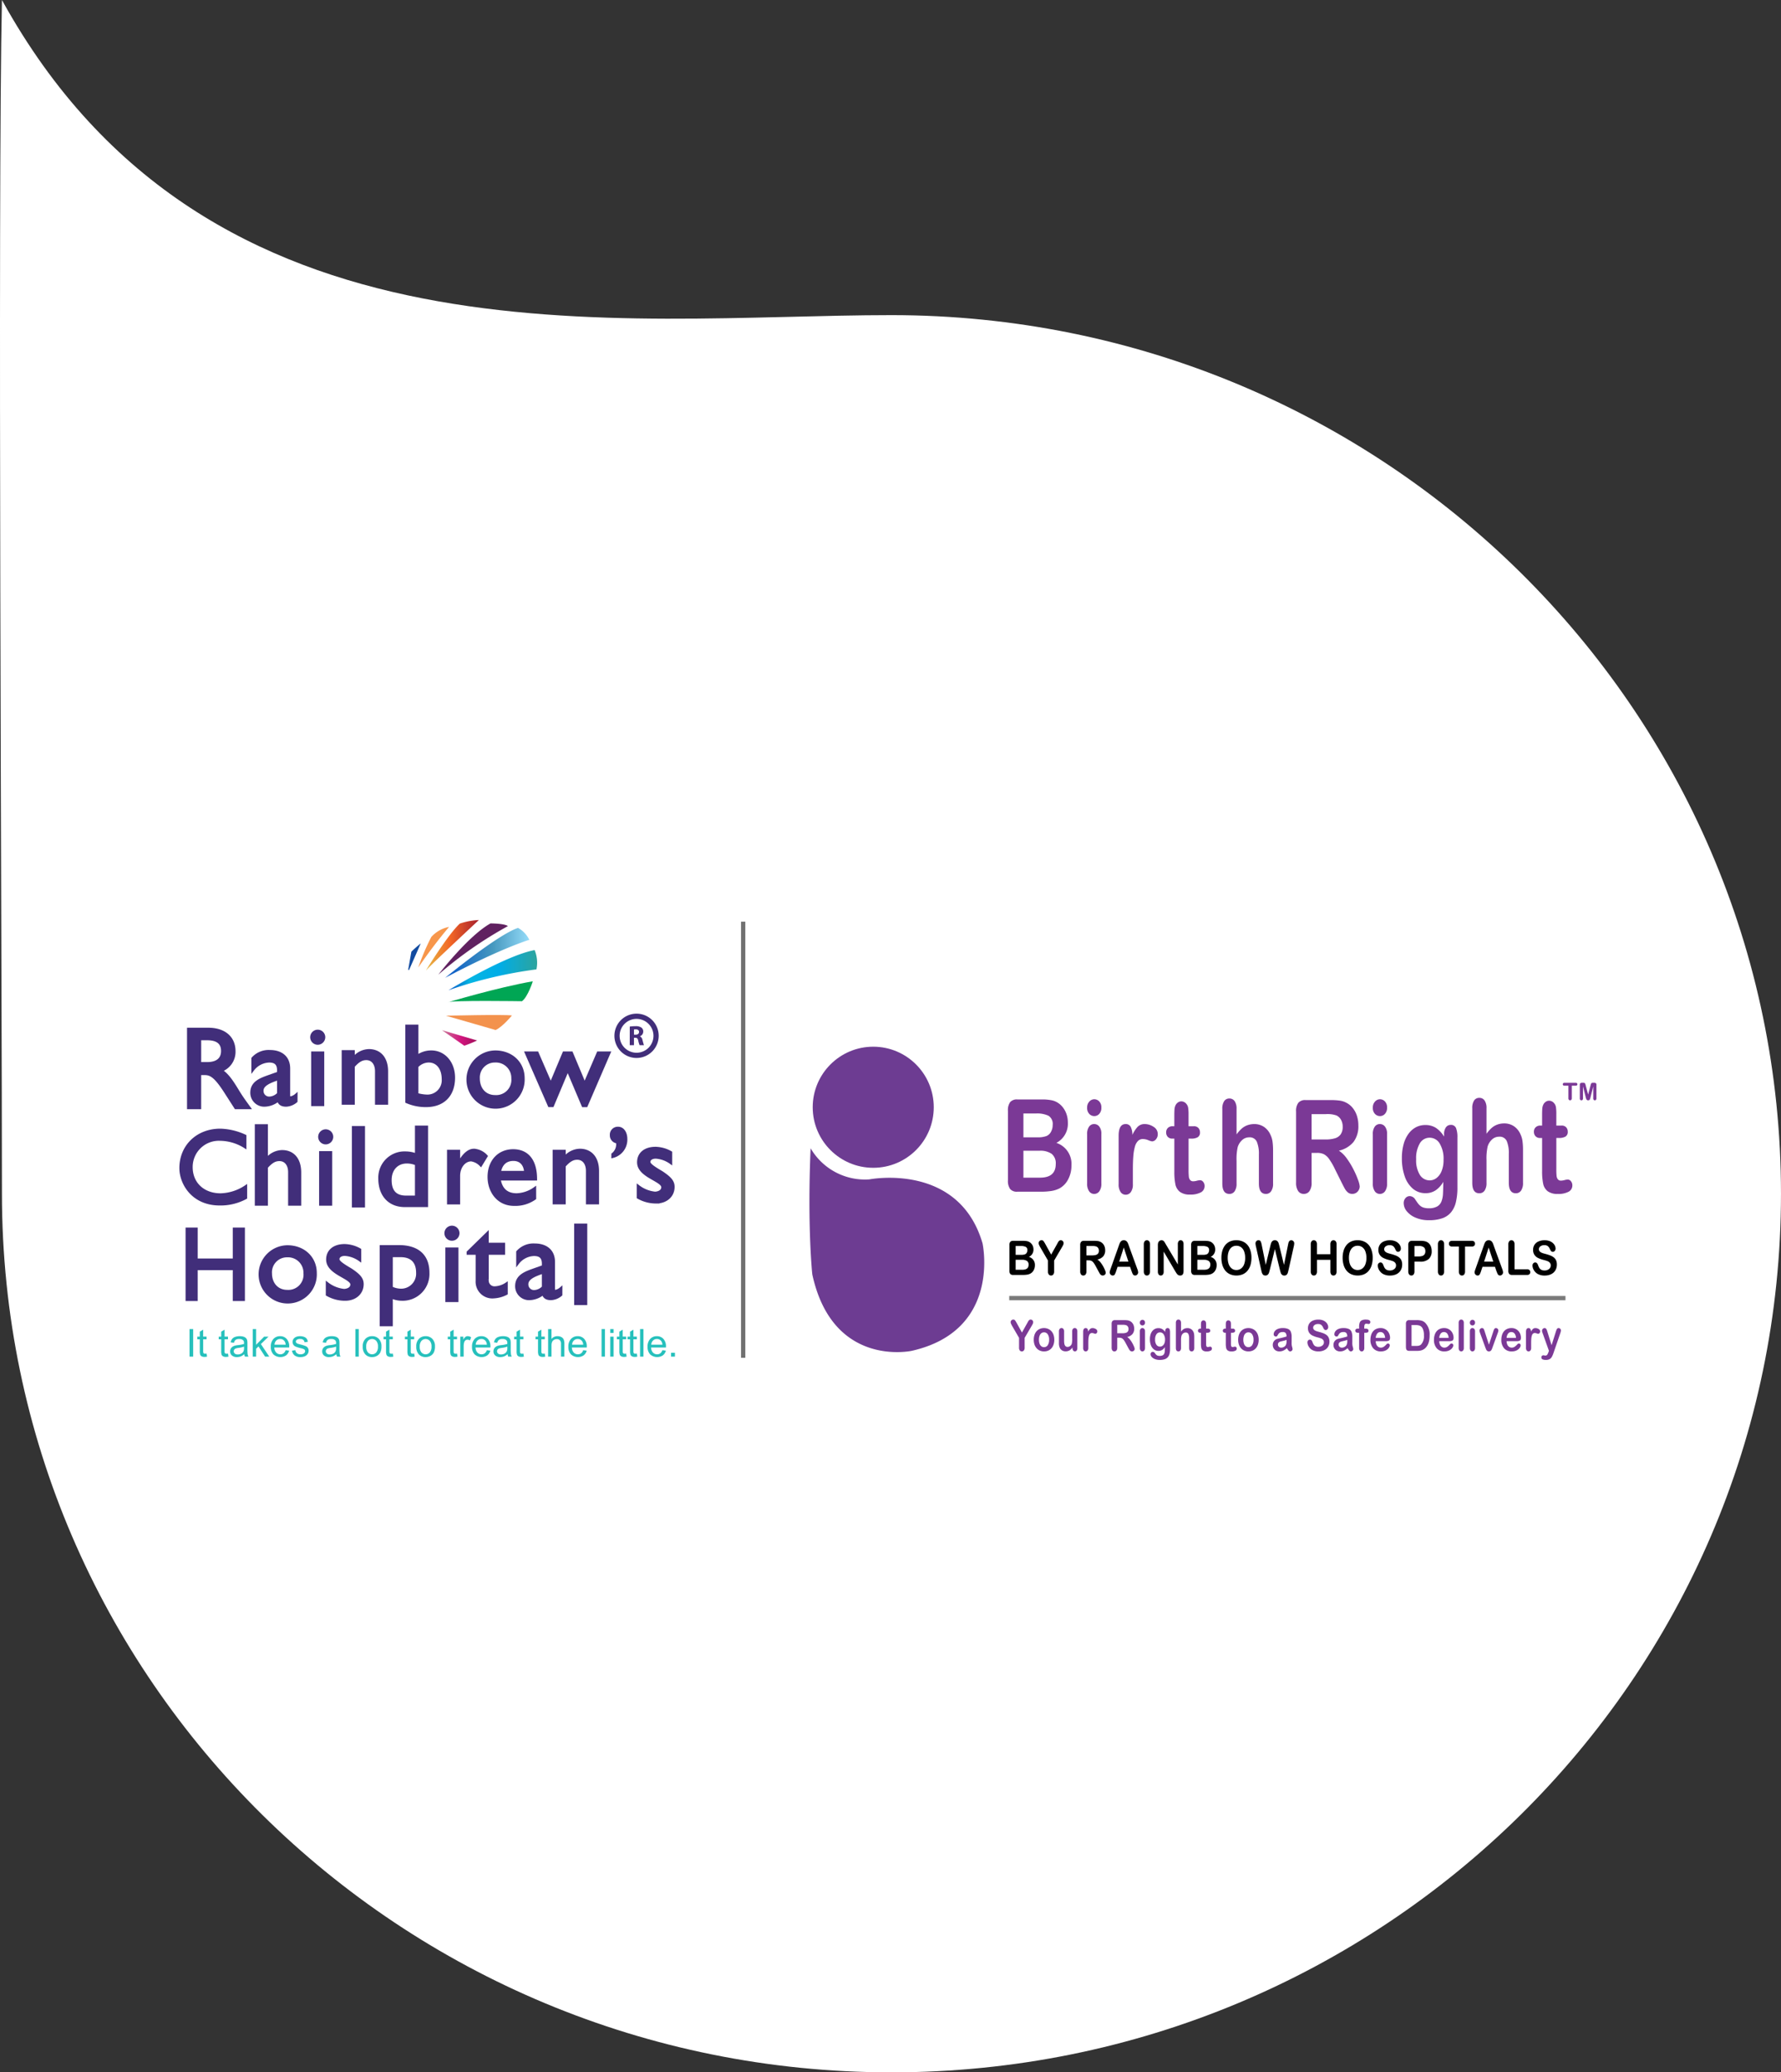 <svg xmlns="http://www.w3.org/2000/svg" xmlns:xlink="http://www.w3.org/1999/xlink" width="414" height="481.481" viewBox="0 0 414 481.481"><rect x="0" y="0" width="414" height="481.481" fill="#333333" stroke="none"/><defs><style>.a{fill:#fff;}.b,.e{fill:none;}.b{stroke:#707070;}.c{fill:#6d3c92;}.d{fill:#7b3996;}.e{stroke:#7b7b7b;}.e,.f,.g,.h{stroke-miterlimit:10;}.f,.g,.h,.r{fill:#412e7a;}.f,.g,.h{stroke:#412e7a;}.f{stroke-width:0.662px;}.g{stroke-width:0.608px;}.h{stroke-width:0.581px;}.i{fill:url(#a);}.j{fill:url(#b);}.k{fill:#00a654;}.l{fill:#f3924d;}.m{fill:url(#c);}.n{fill:#602160;}.o{fill:url(#d);}.p{fill:#f7964b;}.q{fill:#124ba0;}.s{fill:#462d7b;}.t{fill:#26c0bc;}</style><linearGradient id="a" x1="-0.002" y1="0.493" x2="0.979" y2="0.493" gradientUnits="objectBoundingBox"><stop offset="0" stop-color="#0657c8"/><stop offset="0.577" stop-color="#4598bf"/><stop offset="1" stop-color="#91d8f6"/></linearGradient><linearGradient id="b" x1="0.004" y1="0.481" x2="0.991" y2="0.481" gradientUnits="objectBoundingBox"><stop offset="0" stop-color="#0657c8"/><stop offset="0.242" stop-color="#06b5e3"/><stop offset="0.577" stop-color="#00ade7"/><stop offset="1" stop-color="#2ca49f"/></linearGradient><linearGradient id="c" x1="0.054" y1="0.546" x2="1.065" y2="0.546" gradientUnits="objectBoundingBox"><stop offset="0" stop-color="#ca7096"/><stop offset="0.488" stop-color="#d1147d"/><stop offset="1" stop-color="#991156"/></linearGradient><linearGradient id="d" x1="-0.009" y1="0.516" x2="0.953" y2="0.516" gradientUnits="objectBoundingBox"><stop offset="0" stop-color="#e5bc45"/><stop offset="0.488" stop-color="#f36726"/><stop offset="1" stop-color="#ae262c"/></linearGradient></defs><g transform="translate(0 -177)"><path class="a" d="M206.2-93.027c114.2,0,206.775,91.393,206.775,204.132S320.4,315.238,206.2,315.238-.572,223.845-.572,111.106c0-50.394-1.013-231.921,0-277.348C47.536-79.005,143.051-93.027,206.2-93.027Z" transform="translate(1.022 343.242)"/><g transform="translate(9710.569 1016.656)"><line class="b" y2="101.33" transform="translate(-9537.816 -625.521)"/><g transform="translate(-9522.412 -596.47)"><g transform="translate(0 0)"><circle class="c" cx="14.068" cy="14.068" r="14.068" transform="translate(0.763)"/><path class="c" d="M-159.482,1108.805a14.614,14.614,0,0,0,13.671,7.23s20.769-4.076,26.291,14.853c0,0,4.47,20.244-16.431,24.977,0,0-18.4,4.075-23.136-17.747C-159.088,1138.118-160.272,1127.3-159.482,1108.805Z" transform="translate(159.754 -1085.21)"/></g><g transform="translate(46.14 11.888)"><path class="d" d="M-111.553,1120.263h-5.432a2.016,2.016,0,0,1-1.679-.635,3.269,3.269,0,0,1-.5-2.025v-16.114a3.192,3.192,0,0,1,.515-2.038,2.045,2.045,0,0,1,1.667-.622h5.759a11.229,11.229,0,0,1,2.205.19,4.216,4.216,0,0,1,1.673.731,4.708,4.708,0,0,1,1.115,1.148,5.393,5.393,0,0,1,.74,1.536,6.1,6.1,0,0,1,.255,1.776,5.012,5.012,0,0,1-2.668,4.709,5.124,5.124,0,0,1,3.5,5.234,6.8,6.8,0,0,1-.763,3.239,4.935,4.935,0,0,1-2.061,2.127,6.379,6.379,0,0,1-1.867.579A15.923,15.923,0,0,1-111.553,1120.263Zm-4.013-18.174v5.541h3.3a5.565,5.565,0,0,0,2.078-.306,2.147,2.147,0,0,0,1.122-1.171,3.056,3.056,0,0,0,.3-1.373,2.246,2.246,0,0,0-.958-2.156,6.2,6.2,0,0,0-2.922-.534Zm3.746,8.657h-3.746V1117h3.867q3.647,0,3.649-3.173a2.8,2.8,0,0,0-.946-2.355A4.581,4.581,0,0,0-111.82,1110.746Z" transform="translate(119.166 -1098.463)"/><path class="d" d="M-101.3,1102.7a1.578,1.578,0,0,1-1.181-.512,2.006,2.006,0,0,1-.491-1.448,1.986,1.986,0,0,1,.5-1.4,1.543,1.543,0,0,1,1.17-.548,1.568,1.568,0,0,1,1.14.5,1.959,1.959,0,0,1,.5,1.446,2.022,2.022,0,0,1-.485,1.44A1.521,1.521,0,0,1-101.3,1102.7Zm1.637,4.123v11.537a2.938,2.938,0,0,1-.473,1.812,1.454,1.454,0,0,1-1.2.615,1.4,1.4,0,0,1-1.182-.63,3.033,3.033,0,0,1-.455-1.8v-11.42a2.923,2.923,0,0,1,.455-1.784,1.414,1.414,0,0,1,1.182-.6,1.463,1.463,0,0,1,1.2.6A2.632,2.632,0,0,1-99.66,1106.821Z" transform="translate(121.382 -1098.468)"/><path class="d" d="M-93.22,1114.451v3.373a2.988,2.988,0,0,1-.473,1.84,1.454,1.454,0,0,1-1.2.615,1.407,1.407,0,0,1-1.175-.622,3.048,3.048,0,0,1-.46-1.833v-11.241q0-2.72,1.612-2.721a1.262,1.262,0,0,1,1.188.636,4.122,4.122,0,0,1,.4,1.879,6.953,6.953,0,0,1,1.219-1.879,2.228,2.228,0,0,1,1.667-.636,3.677,3.677,0,0,1,2.025.636,1.929,1.929,0,0,1,.982,1.685,1.794,1.794,0,0,1-.418,1.221,1.2,1.2,0,0,1-.9.479,3.51,3.51,0,0,1-.88-.272,3.454,3.454,0,0,0-1.23-.274,1.594,1.594,0,0,0-1.188.467,3.121,3.121,0,0,0-.716,1.382,11.576,11.576,0,0,0-.351,2.181Q-93.22,1112.631-93.22,1114.451Z" transform="translate(122.263 -1097.775)"/><path class="d" d="M-85.277,1105h.364v-2.4q0-.965.042-1.513a2.579,2.579,0,0,1,.236-.944,1.679,1.679,0,0,1,.558-.665,1.378,1.378,0,0,1,.812-.256,1.507,1.507,0,0,1,1.14.569,1.809,1.809,0,0,1,.43.929,10.2,10.2,0,0,1,.091,1.557V1105h1.212a1.383,1.383,0,0,1,1.073.4,1.465,1.465,0,0,1,.371,1.031,1.208,1.208,0,0,1-.529,1.125,2.91,2.91,0,0,1-1.509.322H-81.6v7.34a14.343,14.343,0,0,0,.055,1.44,1.635,1.635,0,0,0,.291.82.9.9,0,0,0,.77.314,3.43,3.43,0,0,0,.788-.124,3.438,3.438,0,0,1,.776-.125.931.931,0,0,1,.721.386,1.458,1.458,0,0,1,.322.959,1.62,1.62,0,0,1-.873,1.477,5.034,5.034,0,0,1-2.509.512,3.746,3.746,0,0,1-2.352-.63,2.946,2.946,0,0,1-1.049-1.739,14.2,14.2,0,0,1-.248-2.968v-7.662h-.437a1.408,1.408,0,0,1-1.091-.409,1.474,1.474,0,0,1-.376-1.038,1.414,1.414,0,0,1,.394-1.031A1.532,1.532,0,0,1-85.277,1105Z" transform="translate(123.591 -1098.409)"/><path class="d" d="M-72.018,1101.066v5.923a7.843,7.843,0,0,1,1.231-1.389,4.129,4.129,0,0,1,1.327-.767,4.68,4.68,0,0,1,1.564-.256,3.967,3.967,0,0,1,2.237.643,4.293,4.293,0,0,1,1.534,1.871,5.257,5.257,0,0,1,.473,1.6,15.423,15.423,0,0,1,.121,2.041v7.647a3.021,3.021,0,0,1-.455,1.812,1.428,1.428,0,0,1-1.206.615q-1.635,0-1.636-2.427v-6.741a7.288,7.288,0,0,0-.473-2.947,1.788,1.788,0,0,0-1.794-1.031,2.388,2.388,0,0,0-1.595.607,3.643,3.643,0,0,0-1.061,1.66,12.738,12.738,0,0,0-.267,3.173v5.279a3.089,3.089,0,0,1-.442,1.805,1.427,1.427,0,0,1-1.23.622q-1.637,0-1.637-2.427v-17.313a3.146,3.146,0,0,1,.431-1.82,1.4,1.4,0,0,1,1.206-.607,1.432,1.432,0,0,1,1.23.615A3.083,3.083,0,0,1-72.018,1101.066Z" transform="translate(125.163 -1098.489)"/><path class="d" d="M-55.377,1111.229h-1.261v6.886a3.273,3.273,0,0,1-.5,2,1.565,1.565,0,0,1-1.3.644,1.537,1.537,0,0,1-1.333-.674,3.419,3.419,0,0,1-.473-1.973v-16.493a3.175,3.175,0,0,1,.522-2.033,2.072,2.072,0,0,1,1.685-.629h5.856a14.752,14.752,0,0,1,2.074.125,4.5,4.5,0,0,1,1.551.5,4.537,4.537,0,0,1,1.479,1.214,5.528,5.528,0,0,1,.977,1.835,7.23,7.23,0,0,1,.333,2.214,6.053,6.053,0,0,1-1.121,3.831,6.124,6.124,0,0,1-3.4,2.033,7.04,7.04,0,0,1,1.83,1.813,18.471,18.471,0,0,1,1.557,2.552,20.469,20.469,0,0,1,1.067,2.441,5.6,5.6,0,0,1,.382,1.5,1.763,1.763,0,0,1-.224.84,1.726,1.726,0,0,1-.613.658,1.662,1.662,0,0,1-.9.242,1.541,1.541,0,0,1-1.019-.344,3.093,3.093,0,0,1-.709-.87q-.3-.527-.806-1.551l-1.443-2.894a16.347,16.347,0,0,0-1.388-2.427,3.57,3.57,0,0,0-1.243-1.14A3.625,3.625,0,0,0-55.377,1111.229Zm2.061-9.008h-3.322v5.892h3.224a7.551,7.551,0,0,0,2.183-.27,2.5,2.5,0,0,0,1.352-.92,3.034,3.034,0,0,0,.467-1.792,3.2,3.2,0,0,0-.376-1.571,2.417,2.417,0,0,0-1.042-1.016A6.267,6.267,0,0,0-53.316,1102.221Z" transform="translate(127.227 -1098.445)"/><path class="d" d="M-42.879,1102.7a1.579,1.579,0,0,1-1.182-.512,2.006,2.006,0,0,1-.491-1.448,1.986,1.986,0,0,1,.5-1.4,1.54,1.54,0,0,1,1.17-.548,1.566,1.566,0,0,1,1.139.5,1.959,1.959,0,0,1,.5,1.446,2.022,2.022,0,0,1-.485,1.44A1.519,1.519,0,0,1-42.879,1102.7Zm1.636,4.123v11.537a2.938,2.938,0,0,1-.473,1.812,1.454,1.454,0,0,1-1.2.615,1.4,1.4,0,0,1-1.182-.63,3.033,3.033,0,0,1-.455-1.8v-11.42a2.923,2.923,0,0,1,.455-1.784,1.414,1.414,0,0,1,1.182-.6,1.463,1.463,0,0,1,1.2.6A2.632,2.632,0,0,1-41.243,1106.821Z" transform="translate(129.373 -1098.468)"/><path class="d" d="M-25.7,1106.786v11.594a14.525,14.525,0,0,1-.351,3.422,5.83,5.83,0,0,1-1.127,2.368,4.6,4.6,0,0,1-2.031,1.389,9.263,9.263,0,0,1-3.122.454,7.673,7.673,0,0,1-3.055-.578,5.211,5.211,0,0,1-2.074-1.49,3,3,0,0,1-.726-1.879,1.718,1.718,0,0,1,.412-1.192,1.291,1.291,0,0,1,.994-.46,1.552,1.552,0,0,1,1.273.775c.178.263.361.529.551.8a3.563,3.563,0,0,0,.631.687,2.288,2.288,0,0,0,.83.425,4.089,4.089,0,0,0,1.116.138,3.85,3.85,0,0,0,1.994-.431,2.3,2.3,0,0,0,.994-1.206,5.674,5.674,0,0,0,.333-1.66q.049-.883.074-2.843a6,6,0,0,1-1.764,1.96,4.18,4.18,0,0,1-2.383.672,4.425,4.425,0,0,1-2.9-1.023,6.447,6.447,0,0,1-1.91-2.867,12.466,12.466,0,0,1-.667-4.254,11.979,11.979,0,0,1,.407-3.247,7.241,7.241,0,0,1,1.157-2.441,5.1,5.1,0,0,1,1.734-1.5,4.648,4.648,0,0,1,2.158-.5,4.487,4.487,0,0,1,2.437.65,6.46,6.46,0,0,1,1.916,2.041v-.541a2.649,2.649,0,0,1,.424-1.608,1.3,1.3,0,0,1,1.09-.57,1.241,1.241,0,0,1,1.273.753A5.838,5.838,0,0,1-25.7,1106.786Zm-9.589,5.059a6.35,6.35,0,0,0,.879,3.671,2.675,2.675,0,0,0,2.274,1.243,2.6,2.6,0,0,0,1.557-.534,3.752,3.752,0,0,0,1.195-1.609,6.614,6.614,0,0,0,.46-2.609,6.9,6.9,0,0,0-.891-3.8,2.7,2.7,0,0,0-2.345-1.359,2.608,2.608,0,0,0-2.274,1.3A6.728,6.728,0,0,0-35.292,1111.845Z" transform="translate(130.185 -1097.588)"/><path class="d" d="M-20.908,1100.934v5.922a7.788,7.788,0,0,1,1.23-1.388,4.158,4.158,0,0,1,1.328-.768,4.673,4.673,0,0,1,1.563-.255,3.971,3.971,0,0,1,2.237.642,4.294,4.294,0,0,1,1.534,1.872,5.216,5.216,0,0,1,.473,1.6,15.2,15.2,0,0,1,.122,2.04v7.647a3.033,3.033,0,0,1-.455,1.813,1.43,1.43,0,0,1-1.206.614q-1.637,0-1.637-2.427v-6.741a7.286,7.286,0,0,0-.473-2.946,1.785,1.785,0,0,0-1.794-1.031,2.39,2.39,0,0,0-1.595.607,3.631,3.631,0,0,0-1.061,1.66,12.747,12.747,0,0,0-.266,3.173v5.278a3.1,3.1,0,0,1-.442,1.806,1.429,1.429,0,0,1-1.231.621q-1.637,0-1.637-2.427v-17.312a3.144,3.144,0,0,1,.431-1.82,1.394,1.394,0,0,1,1.206-.607,1.432,1.432,0,0,1,1.231.615A3.09,3.09,0,0,1-20.908,1100.934Z" transform="translate(132.154 -1098.507)"/><path class="d" d="M-10.074,1104.866h.364v-2.4q0-.965.042-1.513a2.577,2.577,0,0,1,.236-.943,1.673,1.673,0,0,1,.558-.665,1.378,1.378,0,0,1,.812-.256,1.507,1.507,0,0,1,1.14.569,1.809,1.809,0,0,1,.43.929,10.191,10.191,0,0,1,.091,1.557v2.72h1.212a1.383,1.383,0,0,1,1.073.4,1.465,1.465,0,0,1,.371,1.031,1.208,1.208,0,0,1-.529,1.125,2.922,2.922,0,0,1-1.509.321H-6.4v7.341a14.345,14.345,0,0,0,.055,1.44,1.625,1.625,0,0,0,.291.818.9.9,0,0,0,.77.315,3.445,3.445,0,0,0,.788-.125,3.422,3.422,0,0,1,.776-.124A.927.927,0,0,1-3,1117.8a1.455,1.455,0,0,1,.322.958,1.619,1.619,0,0,1-.873,1.477,5.019,5.019,0,0,1-2.509.513,3.753,3.753,0,0,1-2.352-.63,2.952,2.952,0,0,1-1.049-1.74,14.191,14.191,0,0,1-.248-2.967v-7.663h-.437a1.408,1.408,0,0,1-1.091-.408,1.479,1.479,0,0,1-.376-1.038,1.414,1.414,0,0,1,.394-1.031A1.532,1.532,0,0,1-10.074,1104.866Z" transform="translate(133.879 -1098.427)"/></g><g transform="translate(46.484 44.97)"><path d="M-115.808,1135.651h-2.18a.847.847,0,0,1-.674-.235,1.138,1.138,0,0,1-.2-.748v-5.957a1.109,1.109,0,0,1,.207-.754.858.858,0,0,1,.668-.231h2.312a4.785,4.785,0,0,1,.886.072,1.774,1.774,0,0,1,.671.269,1.839,1.839,0,0,1,.448.424,1.935,1.935,0,0,1,.3.567,2.094,2.094,0,0,1,.1.657,1.834,1.834,0,0,1-1.07,1.742,1.9,1.9,0,0,1,1.405,1.935,2.35,2.35,0,0,1-.306,1.2,1.908,1.908,0,0,1-.828.787,2.683,2.683,0,0,1-.749.213A6.781,6.781,0,0,1-115.808,1135.651Zm-1.611-6.719v2.048h1.324a2.4,2.4,0,0,0,.834-.114.83.83,0,0,0,.45-.432,1.062,1.062,0,0,0,.12-.508.808.808,0,0,0-.383-.8,2.671,2.671,0,0,0-1.173-.2Zm1.5,3.2h-1.5v2.315h1.553q1.465,0,1.464-1.173a.991.991,0,0,0-.38-.87A1.956,1.956,0,0,0-115.915,1132.131Z" transform="translate(118.864 -1127.592)"/><path d="M-110.724,1134.823v-2.513l-1.742-3a6.322,6.322,0,0,1-.324-.631,1.047,1.047,0,0,1-.094-.4.661.661,0,0,1,.192-.475.63.63,0,0,1,.474-.2.55.55,0,0,1,.45.186,5.617,5.617,0,0,1,.459.744l1.335,2.405,1.347-2.405.2-.373a2.339,2.339,0,0,1,.183-.284.736.736,0,0,1,.221-.2.592.592,0,0,1,.3-.07.593.593,0,0,1,.454.2.65.65,0,0,1,.183.458,1.051,1.051,0,0,1-.092.422,5.617,5.617,0,0,1-.316.582l-1.787,3.043v2.513a1.121,1.121,0,0,1-.2.736.65.65,0,0,1-.521.243.643.643,0,0,1-.521-.241A1.137,1.137,0,0,1-110.724,1134.823Z" transform="translate(119.682 -1127.608)"/><path d="M-102.437,1132.262h-.506v2.545a1.134,1.134,0,0,1-.2.74.647.647,0,0,1-.522.239.634.634,0,0,1-.534-.248,1.19,1.19,0,0,1-.19-.731v-6.1a1.1,1.1,0,0,1,.209-.75.866.866,0,0,1,.676-.234h2.35a6.4,6.4,0,0,1,.832.047,1.923,1.923,0,0,1,.624.188,1.812,1.812,0,0,1,.593.448,1.992,1.992,0,0,1,.391.679,2.5,2.5,0,0,1,.134.817,2.117,2.117,0,0,1-.45,1.418,2.507,2.507,0,0,1-1.365.751,2.717,2.717,0,0,1,.736.671,6.88,6.88,0,0,1,.625.942,7.356,7.356,0,0,1,.429.9,1.953,1.953,0,0,1,.152.554.6.6,0,0,1-.09.31.655.655,0,0,1-.246.243.7.7,0,0,1-.36.09.643.643,0,0,1-.408-.127,1.163,1.163,0,0,1-.285-.321q-.119-.194-.323-.573l-.58-1.071a5.959,5.959,0,0,0-.557-.9,1.412,1.412,0,0,0-.5-.421A1.551,1.551,0,0,0-102.437,1132.262Zm.828-3.33h-1.333v2.178h1.295a3.261,3.261,0,0,0,.875-.1,1,1,0,0,0,.543-.341,1.054,1.054,0,0,0,.186-.661,1.106,1.106,0,0,0-.15-.58.935.935,0,0,0-.419-.376A2.711,2.711,0,0,0-101.61,1128.932Z" transform="translate(120.844 -1127.592)"/><path d="M-93.281,1134.77l-.341-.995h-2.9l-.341,1.016a3.81,3.81,0,0,1-.34.8.519.519,0,0,1-.463.208.646.646,0,0,1-.482-.222.711.711,0,0,1-.209-.5,1.214,1.214,0,0,1,.049-.335c.032-.115.086-.275.16-.481l1.825-5.146c.052-.147.115-.325.188-.532a2.807,2.807,0,0,1,.234-.516.986.986,0,0,1,.325-.332.918.918,0,0,1,.5-.127.923.923,0,0,1,.5.127,1.007,1.007,0,0,1,.326.327,2.35,2.35,0,0,1,.209.43q.085.229.217.613l1.863,5.113a2.79,2.79,0,0,1,.219.849.742.742,0,0,1-.207.5.649.649,0,0,1-.5.229.6.6,0,0,1-.292-.067.616.616,0,0,1-.2-.184,1.737,1.737,0,0,1-.178-.357C-93.181,1135.035-93.236,1134.893-93.281,1134.77Zm-2.861-2.2h2.131l-1.075-3.269Z" transform="translate(121.669 -1127.608)"/><path d="M-91.384,1134.823v-6.242a1.14,1.14,0,0,1,.2-.73.641.641,0,0,1,.516-.243.662.662,0,0,1,.529.24,1.128,1.128,0,0,1,.2.733v6.242a1.134,1.134,0,0,1-.2.736.654.654,0,0,1-.529.243.635.635,0,0,1-.513-.246A1.13,1.13,0,0,1-91.384,1134.823Z" transform="translate(122.623 -1127.608)"/><path d="M-86.644,1128.57l2.778,4.67v-4.713a1.116,1.116,0,0,1,.177-.689.578.578,0,0,1,.48-.229.591.591,0,0,1,.491.229,1.1,1.1,0,0,1,.181.689v6.232c0,.7-.26,1.044-.779,1.044a.95.95,0,0,1-.35-.061.9.9,0,0,1-.292-.2,1.853,1.853,0,0,1-.253-.317c-.077-.12-.156-.243-.233-.369l-2.711-4.615v4.643a1.056,1.056,0,0,1-.19.686.6.6,0,0,1-.487.233.6.6,0,0,1-.491-.235,1.089,1.089,0,0,1-.184-.683v-6.114a1.9,1.9,0,0,1,.077-.61.858.858,0,0,1,.306-.4.781.781,0,0,1,.463-.153.74.74,0,0,1,.334.07.813.813,0,0,1,.242.189,1.888,1.888,0,0,1,.215.308Z" transform="translate(123.017 -1127.608)"/><path d="M-78.65,1135.651h-2.18a.843.843,0,0,1-.673-.235,1.131,1.131,0,0,1-.2-.748v-5.957a1.109,1.109,0,0,1,.207-.754.858.858,0,0,1,.668-.231h2.312a4.785,4.785,0,0,1,.886.072,1.78,1.78,0,0,1,.672.269,1.88,1.88,0,0,1,.448.424,1.959,1.959,0,0,1,.3.567,2.094,2.094,0,0,1,.1.657,1.834,1.834,0,0,1-1.07,1.742,1.9,1.9,0,0,1,1.406,1.935,2.351,2.351,0,0,1-.307,1.2,1.911,1.911,0,0,1-.826.787,2.7,2.7,0,0,1-.75.213A6.781,6.781,0,0,1-78.65,1135.651Zm-1.611-6.719v2.048h1.324a2.4,2.4,0,0,0,.834-.114.826.826,0,0,0,.45-.432,1.063,1.063,0,0,0,.122-.508.808.808,0,0,0-.384-.8,2.671,2.671,0,0,0-1.173-.2Zm1.5,3.2h-1.5v2.315h1.553q1.465,0,1.464-1.173a.994.994,0,0,0-.379-.87A1.963,1.963,0,0,0-78.757,1132.131Z" transform="translate(123.947 -1127.592)"/><path d="M-72.047,1127.608a3.514,3.514,0,0,1,1.905.5,3.126,3.126,0,0,1,1.2,1.421,5.3,5.3,0,0,1,.409,2.164,5.856,5.856,0,0,1-.224,1.671,3.733,3.733,0,0,1-.672,1.3,2.929,2.929,0,0,1-1.1.843,3.619,3.619,0,0,1-1.494.292,3.608,3.608,0,0,1-1.5-.3,3.021,3.021,0,0,1-1.1-.846,3.768,3.768,0,0,1-.67-1.315,5.863,5.863,0,0,1-.225-1.659,5.658,5.658,0,0,1,.235-1.676,3.687,3.687,0,0,1,.684-1.3,2.983,2.983,0,0,1,1.089-.82A3.589,3.589,0,0,1-72.047,1127.608Zm2.053,4.075a4.071,4.071,0,0,0-.254-1.509,2.068,2.068,0,0,0-.722-.965,1.849,1.849,0,0,0-1.078-.326,1.781,1.781,0,0,0-.8.182,1.8,1.8,0,0,0-.632.525,2.63,2.63,0,0,0-.418.885,4.4,4.4,0,0,0-.153,1.207,4.508,4.508,0,0,0,.153,1.221,2.6,2.6,0,0,0,.433.906,1.849,1.849,0,0,0,.642.538,1.77,1.77,0,0,0,.8.178,1.816,1.816,0,0,0,1.02-.308,2.078,2.078,0,0,0,.739-.951A4.018,4.018,0,0,0-69.993,1131.683Z" transform="translate(124.794 -1127.608)"/><path d="M-62.884,1134.418l-1.154-4.75-1.167,4.75c-.091.361-.164.618-.216.775a1.039,1.039,0,0,1-.281.422.74.74,0,0,1-.53.187.815.815,0,0,1-.441-.11.836.836,0,0,1-.28-.314,2.083,2.083,0,0,1-.175-.482c-.045-.185-.086-.357-.122-.516l-1.187-5.334a3.442,3.442,0,0,1-.108-.708.735.735,0,0,1,.2-.519.627.627,0,0,1,.481-.211.531.531,0,0,1,.531.281,3.436,3.436,0,0,1,.239.816l.934,4.627,1.046-4.329a7.462,7.462,0,0,1,.209-.757,1.1,1.1,0,0,1,.3-.449.817.817,0,0,1,.57-.189.781.781,0,0,1,.567.2,1.1,1.1,0,0,1,.28.43c.052.156.122.41.209.769l1.056,4.329.934-4.627c.045-.241.089-.431.128-.567a.928.928,0,0,1,.209-.367.555.555,0,0,1,.431-.162.635.635,0,0,1,.48.208.726.726,0,0,1,.2.522,3.706,3.706,0,0,1-.107.708l-1.187,5.334c-.082.362-.149.625-.2.793a1.06,1.06,0,0,1-.273.439.735.735,0,0,1-.542.19.754.754,0,0,1-.531-.184.988.988,0,0,1-.277-.413C-62.717,1135.052-62.791,1134.79-62.884,1134.418Z" transform="translate(125.748 -1127.608)"/><path d="M-55.806,1128.581v2.27h3.119v-2.27a1.148,1.148,0,0,1,.2-.73.638.638,0,0,1,.518-.243.662.662,0,0,1,.529.24,1.128,1.128,0,0,1,.2.733v6.242a1.121,1.121,0,0,1-.2.736.652.652,0,0,1-.525.243.63.63,0,0,1-.521-.246,1.166,1.166,0,0,1-.194-.733v-2.665h-3.119v2.665a1.121,1.121,0,0,1-.2.736.654.654,0,0,1-.525.243.629.629,0,0,1-.521-.246,1.165,1.165,0,0,1-.2-.733v-6.242a1.163,1.163,0,0,1,.193-.73.63.63,0,0,1,.523-.243.658.658,0,0,1,.527.24A1.122,1.122,0,0,1-55.806,1128.581Z" transform="translate(127.292 -1127.608)"/><path d="M-47.255,1127.608a3.511,3.511,0,0,1,1.905.5,3.119,3.119,0,0,1,1.2,1.421,5.3,5.3,0,0,1,.409,2.164,5.857,5.857,0,0,1-.224,1.671,3.731,3.731,0,0,1-.671,1.3,2.929,2.929,0,0,1-1.1.843,3.619,3.619,0,0,1-1.494.292,3.6,3.6,0,0,1-1.5-.3,3,3,0,0,1-1.1-.846,3.749,3.749,0,0,1-.67-1.315,5.822,5.822,0,0,1-.226-1.659,5.62,5.62,0,0,1,.236-1.676,3.7,3.7,0,0,1,.683-1.3,2.987,2.987,0,0,1,1.09-.82A3.584,3.584,0,0,1-47.255,1127.608Zm2.054,4.075a4.094,4.094,0,0,0-.254-1.509,2.063,2.063,0,0,0-.723-.965,1.844,1.844,0,0,0-1.078-.326,1.773,1.773,0,0,0-.8.182,1.789,1.789,0,0,0-.632.525,2.608,2.608,0,0,0-.418.885,4.35,4.35,0,0,0-.155,1.207,4.461,4.461,0,0,0,.155,1.221,2.583,2.583,0,0,0,.432.906,1.86,1.86,0,0,0,.642.538,1.773,1.773,0,0,0,.8.178,1.811,1.811,0,0,0,1.02-.308,2.08,2.08,0,0,0,.74-.951A4.039,4.039,0,0,0-45.2,1131.683Z" transform="translate(128.185 -1127.608)"/><path d="M-37.872,1133.289a2.527,2.527,0,0,1-.333,1.292,2.293,2.293,0,0,1-.977.9,3.344,3.344,0,0,1-1.523.324,3.15,3.15,0,0,1-1.742-.443,2.471,2.471,0,0,1-.791-.85,2.092,2.092,0,0,1-.3-1.036.733.733,0,0,1,.182-.5.592.592,0,0,1,.465-.209.52.52,0,0,1,.388.164,1.31,1.31,0,0,1,.269.481,3.336,3.336,0,0,0,.294.632,1.23,1.23,0,0,0,.446.419,1.512,1.512,0,0,0,.754.164,1.574,1.574,0,0,0,1.044-.332,1.032,1.032,0,0,0,.4-.829.934.934,0,0,0-.216-.641,1.385,1.385,0,0,0-.559-.376,9.209,9.209,0,0,0-.917-.275,6.265,6.265,0,0,1-1.287-.467,2.122,2.122,0,0,1-.823-.731,2.044,2.044,0,0,1-.3-1.147,2.134,2.134,0,0,1,.322-1.163,2.062,2.062,0,0,1,.93-.781,3.47,3.47,0,0,1,1.43-.273,3.217,3.217,0,0,1,1.137.181,2.383,2.383,0,0,1,.8.481,1.989,1.989,0,0,1,.462.63,1.576,1.576,0,0,1,.147.644.812.812,0,0,1-.183.517.561.561,0,0,1-.455.23.492.492,0,0,1-.377-.139,1.823,1.823,0,0,1-.28-.451,2.024,2.024,0,0,0-.467-.7,1.266,1.266,0,0,0-.876-.251,1.41,1.41,0,0,0-.9.273.818.818,0,0,0-.342.657.72.72,0,0,0,.116.411,1.021,1.021,0,0,0,.322.3,2.045,2.045,0,0,0,.414.194c.139.048.369.115.691.2a10.271,10.271,0,0,1,1.092.347,3.224,3.224,0,0,1,.832.459,1.853,1.853,0,0,1,.535.684A2.386,2.386,0,0,1-37.872,1133.289Z" transform="translate(129.168 -1127.608)"/><path d="M-34.54,1132.564h-1.324v2.243a1.132,1.132,0,0,1-.2.731.642.642,0,0,1-.516.248.643.643,0,0,1-.525-.246,1.117,1.117,0,0,1-.2-.722v-6.108a1.062,1.062,0,0,1,.219-.756.93.93,0,0,1,.7-.229h1.854a4.367,4.367,0,0,1,1.265.142,1.829,1.829,0,0,1,.757.448,2.05,2.05,0,0,1,.483.767,2.942,2.942,0,0,1,.166,1.022,2.387,2.387,0,0,1-.672,1.836A2.846,2.846,0,0,1-34.54,1132.564Zm-.35-3.632h-.974v2.421h.974a2.589,2.589,0,0,0,.854-.119.991.991,0,0,0,.523-.388,1.258,1.258,0,0,0,.18-.708,1.283,1.283,0,0,0-.276-.854A1.717,1.717,0,0,0-34.89,1128.932Z" transform="translate(130.02 -1127.592)"/><path d="M-31.243,1134.823v-6.242a1.134,1.134,0,0,1,.2-.73.64.64,0,0,1,.516-.243.658.658,0,0,1,.527.24,1.122,1.122,0,0,1,.2.733v6.242a1.127,1.127,0,0,1-.2.736.651.651,0,0,1-.527.243.637.637,0,0,1-.514-.246A1.137,1.137,0,0,1-31.243,1134.823Z" transform="translate(130.85 -1127.608)"/><path d="M-23.668,1129.052h-1.577v5.755a1.137,1.137,0,0,1-.2.738.639.639,0,0,1-.515.241.649.649,0,0,1-.524-.243,1.134,1.134,0,0,1-.2-.736v-5.755h-1.576a.742.742,0,0,1-.55-.182.646.646,0,0,1-.18-.479.636.636,0,0,1,.186-.485.757.757,0,0,1,.543-.18h4.594a.753.753,0,0,1,.557.185.65.65,0,0,1,.182.48.64.64,0,0,1-.184.479A.761.761,0,0,1-23.668,1129.052Z" transform="translate(131.158 -1127.592)"/><path d="M-18.665,1134.77l-.34-.995h-2.9l-.34,1.016a3.737,3.737,0,0,1-.341.8.517.517,0,0,1-.462.208.644.644,0,0,1-.482-.222.711.711,0,0,1-.209-.5,1.214,1.214,0,0,1,.049-.335q.048-.172.16-.481l1.825-5.146c.052-.147.115-.325.188-.532a2.889,2.889,0,0,1,.233-.516,1,1,0,0,1,.326-.332.918.918,0,0,1,.5-.127.923.923,0,0,1,.5.127,1.018,1.018,0,0,1,.326.327,2.349,2.349,0,0,1,.209.43q.085.229.216.613l1.864,5.113a2.813,2.813,0,0,1,.218.849.74.74,0,0,1-.206.5.649.649,0,0,1-.5.229.6.6,0,0,1-.292-.067.631.631,0,0,1-.2-.184,1.744,1.744,0,0,1-.177-.357C-18.565,1135.035-18.619,1134.893-18.665,1134.77Zm-2.861-2.2H-19.4l-1.074-3.269Z" transform="translate(131.876 -1127.608)"/><path d="M-15.4,1128.581v5.767h2.93a.729.729,0,0,1,.538.189.649.649,0,0,1,.188.476.63.63,0,0,1-.185.473.741.741,0,0,1-.54.181h-3.489a.868.868,0,0,1-.679-.232,1.114,1.114,0,0,1-.207-.751v-6.1a1.141,1.141,0,0,1,.2-.73.638.638,0,0,1,.518-.243.658.658,0,0,1,.527.24A1.122,1.122,0,0,1-15.4,1128.581Z" transform="translate(132.82 -1127.608)"/><path d="M-6.24,1133.289a2.527,2.527,0,0,1-.333,1.292,2.3,2.3,0,0,1-.975.9,3.347,3.347,0,0,1-1.523.324,3.151,3.151,0,0,1-1.743-.443,2.458,2.458,0,0,1-.79-.85,2.083,2.083,0,0,1-.3-1.036.733.733,0,0,1,.182-.5.6.6,0,0,1,.466-.209.52.52,0,0,1,.387.164,1.294,1.294,0,0,1,.269.481,3.408,3.408,0,0,0,.294.632,1.249,1.249,0,0,0,.446.419,1.517,1.517,0,0,0,.755.164,1.578,1.578,0,0,0,1.044-.332,1.035,1.035,0,0,0,.4-.829.934.934,0,0,0-.217-.641,1.385,1.385,0,0,0-.559-.376,9.026,9.026,0,0,0-.917-.275,6.29,6.29,0,0,1-1.287-.467,2.138,2.138,0,0,1-.823-.731,2.044,2.044,0,0,1-.3-1.147,2.124,2.124,0,0,1,.322-1.163,2.059,2.059,0,0,1,.929-.781,3.472,3.472,0,0,1,1.431-.273,3.214,3.214,0,0,1,1.136.181,2.383,2.383,0,0,1,.8.481,2.011,2.011,0,0,1,.463.63,1.593,1.593,0,0,1,.146.644.812.812,0,0,1-.183.517.56.56,0,0,1-.454.23.5.5,0,0,1-.379-.139,1.894,1.894,0,0,1-.28-.451,2.024,2.024,0,0,0-.467-.7,1.26,1.26,0,0,0-.875-.251,1.407,1.407,0,0,0-.9.273.819.819,0,0,0-.343.657.712.712,0,0,0,.117.411,1.017,1.017,0,0,0,.321.3,2.074,2.074,0,0,0,.414.194c.14.048.369.115.691.2a10.271,10.271,0,0,1,1.092.347,3.205,3.205,0,0,1,.832.459,1.854,1.854,0,0,1,.535.684A2.386,2.386,0,0,1-6.24,1133.289Z" transform="translate(133.495 -1127.608)"/></g><g transform="translate(46.773 63.399)"><path class="d" d="M-116.658,1150.333v-2.269l-1.572-2.708a5.776,5.776,0,0,1-.292-.571.957.957,0,0,1-.086-.356.6.6,0,0,1,.174-.43.575.575,0,0,1,.429-.181.494.494,0,0,1,.406.169,4.987,4.987,0,0,1,.415.671l1.2,2.171,1.216-2.171.184-.336a2.109,2.109,0,0,1,.165-.257.7.7,0,0,1,.2-.183.53.53,0,0,1,.268-.064.539.539,0,0,1,.41.178.588.588,0,0,1,.165.413.945.945,0,0,1-.084.381,5.1,5.1,0,0,1-.285.526l-1.612,2.747v2.269a1.013,1.013,0,0,1-.184.663.585.585,0,0,1-.469.219.581.581,0,0,1-.471-.217A1.033,1.033,0,0,1-116.658,1150.333Z" transform="translate(118.609 -1143.819)"/><path class="d" d="M-109.109,1148.269a3.46,3.46,0,0,1-.167,1.1,2.472,2.472,0,0,1-.483.864,2.128,2.128,0,0,1-.756.553,2.434,2.434,0,0,1-.988.193,2.382,2.382,0,0,1-.98-.2,2.179,2.179,0,0,1-.753-.558,2.472,2.472,0,0,1-.483-.858,3.448,3.448,0,0,1-.165-1.1,3.486,3.486,0,0,1,.167-1.106,2.467,2.467,0,0,1,.479-.859,2.129,2.129,0,0,1,.755-.549,2.44,2.44,0,0,1,.98-.193,2.432,2.432,0,0,1,.988.2,2.153,2.153,0,0,1,.761.557,2.468,2.468,0,0,1,.481.857A3.5,3.5,0,0,1-109.109,1148.269Zm-1.2,0a2.161,2.161,0,0,0-.323-1.268,1.008,1.008,0,0,0-.867-.454,1.007,1.007,0,0,0-.62.2,1.28,1.28,0,0,0-.413.6,2.668,2.668,0,0,0-.144.921,2.673,2.673,0,0,0,.142.913,1.3,1.3,0,0,0,.409.6.982.982,0,0,0,.625.208,1.01,1.01,0,0,0,.867-.456A2.159,2.159,0,0,0-110.313,1148.269Z" transform="translate(119.255 -1143.581)"/><path class="d" d="M-105.585,1150.225v-.17a2.841,2.841,0,0,1-.452.507,1.606,1.606,0,0,1-.518.3,1.9,1.9,0,0,1-.641.1,1.527,1.527,0,0,1-.78-.2,1.393,1.393,0,0,1-.533-.552,2.65,2.65,0,0,1-.225-1.219v-2.639a.924.924,0,0,1,.164-.6.531.531,0,0,1,.43-.2.544.544,0,0,1,.44.2.915.915,0,0,1,.166.6v2.131a3.654,3.654,0,0,0,.07.778.963.963,0,0,0,.252.493.684.684,0,0,0,.495.177.938.938,0,0,0,.571-.2,1.145,1.145,0,0,0,.391-.522,4.656,4.656,0,0,0,.1-1.24v-1.618a.915.915,0,0,1,.166-.6.541.541,0,0,1,.435-.2.535.535,0,0,1,.431.2.931.931,0,0,1,.163.6v3.857a.886.886,0,0,1-.156.571.5.5,0,0,1-.4.191.5.5,0,0,1-.406-.2A.856.856,0,0,1-105.585,1150.225Z" transform="translate(119.96 -1143.581)"/><path class="d" d="M-102.583,1149.056v1.111a.912.912,0,0,1-.172.607.54.54,0,0,1-.434.2.524.524,0,0,1-.426-.206.936.936,0,0,1-.166-.6v-3.707q0-.9.583-.9a.469.469,0,0,1,.431.21,1.264,1.264,0,0,1,.146.62,2.3,2.3,0,0,1,.441-.62.851.851,0,0,1,.6-.21,1.426,1.426,0,0,1,.733.21.628.628,0,0,1,.356.556.559.559,0,0,1-.151.4.449.449,0,0,1-.327.158,1.332,1.332,0,0,1-.318-.091,1.373,1.373,0,0,0-.446-.09.612.612,0,0,0-.431.153,1.016,1.016,0,0,0-.259.456,3.553,3.553,0,0,0-.127.72C-102.57,1148.316-102.583,1148.654-102.583,1149.056Z" transform="translate(120.637 -1143.581)"/><path class="d" d="M-96.2,1148.02h-.457v2.3a1.028,1.028,0,0,1-.18.668.586.586,0,0,1-.469.214.573.573,0,0,1-.483-.224,1.07,1.07,0,0,1-.172-.658v-5.5a1.007,1.007,0,0,1,.189-.679.786.786,0,0,1,.61-.209h2.121a5.659,5.659,0,0,1,.751.042,1.725,1.725,0,0,1,.563.167,1.64,1.64,0,0,1,.535.406,1.816,1.816,0,0,1,.354.611,2.244,2.244,0,0,1,.12.739,1.9,1.9,0,0,1-.407,1.278,2.252,2.252,0,0,1-1.231.679,2.462,2.462,0,0,1,.663.6,6.067,6.067,0,0,1,.565.851,6.617,6.617,0,0,1,.387.815,1.738,1.738,0,0,1,.138.5.56.56,0,0,1-.081.281.6.6,0,0,1-.222.219.637.637,0,0,1-.325.081.6.6,0,0,1-.369-.114,1.08,1.08,0,0,1-.257-.291q-.107-.176-.291-.517l-.523-.966a5.265,5.265,0,0,0-.5-.809,1.275,1.275,0,0,0-.45-.381A1.429,1.429,0,0,0-96.2,1148.02Zm.747-3h-1.2v1.965h1.169a2.965,2.965,0,0,0,.791-.09.916.916,0,0,0,.489-.307.954.954,0,0,0,.169-.6,1.009,1.009,0,0,0-.135-.525.854.854,0,0,0-.379-.339A2.467,2.467,0,0,0-95.456,1145.015Z" transform="translate(121.433 -1143.804)"/><path class="d" d="M-91.582,1145.174a.6.6,0,0,1-.429-.171.636.636,0,0,1-.178-.484.633.633,0,0,1,.183-.465.58.58,0,0,1,.424-.183.591.591,0,0,1,.412.166.622.622,0,0,1,.181.482.643.643,0,0,1-.176.481A.571.571,0,0,1-91.582,1145.174Zm.592,1.374v3.849a.916.916,0,0,1-.172.6.539.539,0,0,1-.434.206.519.519,0,0,1-.429-.209.961.961,0,0,1-.165-.6v-3.808a.921.921,0,0,1,.165-.6.528.528,0,0,1,.429-.2.545.545,0,0,1,.434.2A.822.822,0,0,1-90.99,1146.548Z" transform="translate(122.223 -1143.812)"/><path class="d" d="M-85.452,1146.538v3.869a4.456,4.456,0,0,1-.128,1.141,1.873,1.873,0,0,1-.408.79,1.684,1.684,0,0,1-.736.464,3.659,3.659,0,0,1-1.131.15,2.961,2.961,0,0,1-1.106-.192,1.879,1.879,0,0,1-.751-.5.954.954,0,0,1-.264-.628.543.543,0,0,1,.15-.4.482.482,0,0,1,.359-.153.572.572,0,0,1,.462.257c.064.09.131.177.2.267a1.2,1.2,0,0,0,.228.229.818.818,0,0,0,.3.142,1.606,1.606,0,0,0,.4.047,1.494,1.494,0,0,0,.722-.144.785.785,0,0,0,.36-.4,1.743,1.743,0,0,0,.121-.553c.013-.2.02-.513.026-.949a2.044,2.044,0,0,1-.639.654,1.6,1.6,0,0,1-.863.225,1.7,1.7,0,0,1-1.052-.342,2.157,2.157,0,0,1-.692-.956,3.874,3.874,0,0,1-.241-1.42,3.719,3.719,0,0,1,.147-1.082,2.355,2.355,0,0,1,.421-.815,1.8,1.8,0,0,1,.628-.5,1.8,1.8,0,0,1,.781-.169,1.72,1.72,0,0,1,.883.218,2.225,2.225,0,0,1,.693.68v-.181a.829.829,0,0,1,.155-.537.484.484,0,0,1,.394-.191.456.456,0,0,1,.462.252A1.807,1.807,0,0,1-85.452,1146.538Zm-3.474,1.688a1.979,1.979,0,0,0,.318,1.223.987.987,0,0,0,.823.416.994.994,0,0,0,.565-.179,1.266,1.266,0,0,0,.432-.536,2.051,2.051,0,0,0,.167-.871,2.165,2.165,0,0,0-.323-1.269,1,1,0,0,0-.85-.454.963.963,0,0,0-.823.434A2.1,2.1,0,0,0-88.926,1148.226Z" transform="translate(122.505 -1143.581)"/><path class="d" d="M-83.623,1144.63v1.975a2.767,2.767,0,0,1,.446-.463,1.53,1.53,0,0,1,.481-.256,1.836,1.836,0,0,1,.566-.086,1.53,1.53,0,0,1,.811.216,1.461,1.461,0,0,1,.556.624,1.638,1.638,0,0,1,.172.533,4.819,4.819,0,0,1,.043.681v2.551a.942.942,0,0,1-.165.6.528.528,0,0,1-.437.206c-.4,0-.592-.269-.592-.81v-2.247a2.276,2.276,0,0,0-.172-.984.658.658,0,0,0-.65-.342.907.907,0,0,0-.577.2,1.206,1.206,0,0,0-.384.555,3.887,3.887,0,0,0-.1,1.057v1.761a.966.966,0,0,1-.16.6.528.528,0,0,1-.446.208c-.4,0-.593-.269-.593-.81v-5.775a.988.988,0,0,1,.156-.607.522.522,0,0,1,.438-.2.536.536,0,0,1,.446.206A.969.969,0,0,1-83.623,1144.63Z" transform="translate(123.231 -1143.819)"/><path class="d" d="M-79.745,1145.9h.133v-.8c0-.215,0-.383.015-.5a.812.812,0,0,1,.085-.315.573.573,0,0,1,.2-.222.531.531,0,0,1,.294-.085.558.558,0,0,1,.413.191.579.579,0,0,1,.156.309,3.148,3.148,0,0,1,.033.519v.907h.439a.523.523,0,0,1,.389.134.464.464,0,0,1,.134.343.4.4,0,0,1-.191.376,1.145,1.145,0,0,1-.547.107h-.224v2.449a4.614,4.614,0,0,0,.019.481.523.523,0,0,0,.106.273.339.339,0,0,0,.28.106,1.407,1.407,0,0,0,.285-.042,1.272,1.272,0,0,1,.281-.041.35.35,0,0,1,.261.128.462.462,0,0,1,.116.319.534.534,0,0,1-.316.493,1.955,1.955,0,0,1-.909.17,1.445,1.445,0,0,1-.851-.209.972.972,0,0,1-.38-.581,4.351,4.351,0,0,1-.09-.99v-2.557h-.159a.533.533,0,0,1-.394-.136.472.472,0,0,1-.136-.347.45.45,0,0,1,.143-.343A.58.58,0,0,1-79.745,1145.9Z" transform="translate(123.849 -1143.798)"/><path class="d" d="M-74.665,1145.9h.133v-.8c0-.215,0-.383.015-.5a.812.812,0,0,1,.085-.315.582.582,0,0,1,.2-.222.531.531,0,0,1,.294-.085.558.558,0,0,1,.413.191.579.579,0,0,1,.156.309,3.025,3.025,0,0,1,.033.519v.907h.44a.522.522,0,0,1,.388.134.465.465,0,0,1,.135.343.4.4,0,0,1-.192.376,1.145,1.145,0,0,1-.547.107h-.224v2.449a4.614,4.614,0,0,0,.019.481.523.523,0,0,0,.106.273.339.339,0,0,0,.28.106,1.407,1.407,0,0,0,.285-.042,1.272,1.272,0,0,1,.281-.041.35.35,0,0,1,.261.128.462.462,0,0,1,.116.319.534.534,0,0,1-.316.493,1.955,1.955,0,0,1-.909.17,1.445,1.445,0,0,1-.851-.209.972.972,0,0,1-.38-.581,4.351,4.351,0,0,1-.09-.99v-2.557h-.159a.533.533,0,0,1-.394-.136.472.472,0,0,1-.136-.347.45.45,0,0,1,.143-.343A.58.58,0,0,1-74.665,1145.9Z" transform="translate(124.544 -1143.798)"/><path class="d" d="M-67.316,1148.269a3.46,3.46,0,0,1-.167,1.1,2.454,2.454,0,0,1-.483.864,2.124,2.124,0,0,1-.755.553,2.434,2.434,0,0,1-.988.193,2.374,2.374,0,0,1-.98-.2,2.173,2.173,0,0,1-.754-.558,2.47,2.47,0,0,1-.482-.858,3.448,3.448,0,0,1-.165-1.1,3.486,3.486,0,0,1,.166-1.106,2.486,2.486,0,0,1,.479-.859,2.123,2.123,0,0,1,.756-.549,2.432,2.432,0,0,1,.98-.193,2.435,2.435,0,0,1,.988.2,2.148,2.148,0,0,1,.759.557,2.432,2.432,0,0,1,.481.857A3.472,3.472,0,0,1-67.316,1148.269Zm-1.2,0a2.153,2.153,0,0,0-.324-1.268,1.008,1.008,0,0,0-.866-.454,1,1,0,0,0-.62.2,1.28,1.28,0,0,0-.413.6,2.667,2.667,0,0,0-.146.921,2.645,2.645,0,0,0,.143.913,1.3,1.3,0,0,0,.408.6.985.985,0,0,0,.626.208,1.01,1.01,0,0,0,.866-.456A2.15,2.15,0,0,0-68.518,1148.269Z" transform="translate(124.973 -1143.581)"/><path class="d" d="M-61.719,1150.226a3.61,3.61,0,0,1-.841.564,2.163,2.163,0,0,1-.911.188,1.572,1.572,0,0,1-.811-.2,1.384,1.384,0,0,1-.538-.548,1.539,1.539,0,0,1-.189-.751,1.432,1.432,0,0,1,.311-.931,1.531,1.531,0,0,1,.856-.518c.076-.018.265-.063.566-.131s.56-.131.776-.188.448-.126.7-.207a1.505,1.505,0,0,0-.192-.774.8.8,0,0,0-.7-.247,1.333,1.333,0,0,0-.687.142,1.173,1.173,0,0,0-.4.424c-.11.189-.188.314-.233.373s-.142.091-.291.091a.486.486,0,0,1-.35-.144.492.492,0,0,1-.147-.368,1.2,1.2,0,0,1,.224-.682,1.614,1.614,0,0,1,.7-.547,2.866,2.866,0,0,1,1.181-.214,3.063,3.063,0,0,1,1.244.206,1.219,1.219,0,0,1,.639.656,3.171,3.171,0,0,1,.186,1.191q0,.469,0,.795t-.007.726a2.951,2.951,0,0,0,.113.784,2.637,2.637,0,0,1,.111.524.509.509,0,0,1-.173.373.554.554,0,0,1-.393.168.513.513,0,0,1-.365-.193A2.851,2.851,0,0,1-61.719,1150.226Zm-.078-1.927a5.567,5.567,0,0,1-.767.227c-.334.08-.567.138-.7.175a.927.927,0,0,0-.369.22.59.59,0,0,0-.175.456.71.71,0,0,0,.207.514.717.717,0,0,0,.54.213,1.3,1.3,0,0,0,.657-.174,1.094,1.094,0,0,0,.441-.446,2.237,2.237,0,0,0,.163-.995Z" transform="translate(125.941 -1143.582)"/><path class="d" d="M-52.807,1148.947a2.268,2.268,0,0,1-.3,1.165,2.064,2.064,0,0,1-.88.809,3.012,3.012,0,0,1-1.376.293,2.847,2.847,0,0,1-1.571-.4,2.215,2.215,0,0,1-.714-.77,1.879,1.879,0,0,1-.275-.933.656.656,0,0,1,.165-.451.536.536,0,0,1,.419-.189.469.469,0,0,1,.349.147,1.166,1.166,0,0,1,.244.434,2.99,2.99,0,0,0,.266.571,1.111,1.111,0,0,0,.4.379,1.366,1.366,0,0,0,.681.149,1.424,1.424,0,0,0,.941-.3.933.933,0,0,0,.363-.749.843.843,0,0,0-.2-.579,1.229,1.229,0,0,0-.5-.339,8.034,8.034,0,0,0-.829-.249,5.567,5.567,0,0,1-1.161-.422,1.93,1.93,0,0,1-.742-.658,1.849,1.849,0,0,1-.275-1.037,1.926,1.926,0,0,1,.29-1.049,1.874,1.874,0,0,1,.839-.7,3.142,3.142,0,0,1,1.291-.247,2.863,2.863,0,0,1,1.025.165,2.072,2.072,0,0,1,.718.434,1.763,1.763,0,0,1,.417.568,1.423,1.423,0,0,1,.132.579.729.729,0,0,1-.165.467.5.5,0,0,1-.41.207.449.449,0,0,1-.341-.124,1.713,1.713,0,0,1-.252-.408,1.846,1.846,0,0,0-.421-.631,1.148,1.148,0,0,0-.791-.227,1.281,1.281,0,0,0-.815.246.74.74,0,0,0-.309.593.643.643,0,0,0,.106.37.882.882,0,0,0,.29.268,1.893,1.893,0,0,0,.373.176c.126.042.334.1.624.185a9.136,9.136,0,0,1,.986.311,2.9,2.9,0,0,1,.75.415,1.675,1.675,0,0,1,.484.617A2.176,2.176,0,0,1-52.807,1148.947Z" transform="translate(126.91 -1143.819)"/><path class="d" d="M-49.311,1150.226a3.629,3.629,0,0,1-.84.564,2.172,2.172,0,0,1-.912.188,1.572,1.572,0,0,1-.811-.2,1.391,1.391,0,0,1-.538-.548,1.539,1.539,0,0,1-.189-.751,1.432,1.432,0,0,1,.311-.931,1.531,1.531,0,0,1,.856-.518c.076-.018.266-.063.567-.131s.559-.131.775-.188.448-.126.7-.207a1.506,1.506,0,0,0-.191-.774.805.805,0,0,0-.7-.247,1.333,1.333,0,0,0-.687.142,1.183,1.183,0,0,0-.4.424c-.11.189-.188.314-.232.373s-.143.091-.292.091a.483.483,0,0,1-.349-.144.489.489,0,0,1-.148-.368,1.2,1.2,0,0,1,.224-.682,1.614,1.614,0,0,1,.7-.547,2.869,2.869,0,0,1,1.181-.214,3.063,3.063,0,0,1,1.244.206,1.219,1.219,0,0,1,.639.656,3.172,3.172,0,0,1,.186,1.191c0,.313,0,.578,0,.795s0,.46-.007.726a3,3,0,0,0,.113.784,2.673,2.673,0,0,1,.113.524.51.51,0,0,1-.174.373.554.554,0,0,1-.393.168.513.513,0,0,1-.365-.193A2.851,2.851,0,0,1-49.311,1150.226Zm-.078-1.927a5.542,5.542,0,0,1-.766.227q-.5.119-.7.175a.923.923,0,0,0-.368.22.59.59,0,0,0-.176.456.71.71,0,0,0,.207.514.717.717,0,0,0,.54.213,1.292,1.292,0,0,0,.657-.174,1.094,1.094,0,0,0,.441-.446,2.237,2.237,0,0,0,.163-.995Z" transform="translate(127.639 -1143.582)"/><path class="d" d="M-47.533,1145.918h.285v-.4a2.843,2.843,0,0,1,.142-.992.966.966,0,0,1,.483-.535,2.133,2.133,0,0,1,.933-.169q1.05,0,1.05.571a.478.478,0,0,1-.11.318.33.33,0,0,1-.259.132,1.576,1.576,0,0,1-.241-.031,1.926,1.926,0,0,0-.29-.028.4.4,0,0,0-.417.211,1.563,1.563,0,0,0-.092.608v.317h.293c.457,0,.685.153.685.458,0,.218-.06.357-.182.415a1.192,1.192,0,0,1-.5.088h-.293v3.526a.931.931,0,0,1-.169.6.534.534,0,0,1-.438.208.522.522,0,0,1-.424-.208.931.931,0,0,1-.168-.6v-3.526h-.33a.584.584,0,0,1-.413-.134.454.454,0,0,1-.144-.349Q-48.134,1145.918-47.533,1145.918Z" transform="translate(128.25 -1143.819)"/><path class="d" d="M-41.465,1148.6h-2.345a1.934,1.934,0,0,0,.164.8,1.22,1.22,0,0,0,.426.522,1.036,1.036,0,0,0,.587.177,1.3,1.3,0,0,0,.393-.057,1.235,1.235,0,0,0,.344-.175,2.749,2.749,0,0,0,.307-.257c.094-.091.216-.214.365-.371a.366.366,0,0,1,.264-.088.414.414,0,0,1,.3.111.429.429,0,0,1,.114.318.933.933,0,0,1-.127.422,1.627,1.627,0,0,1-.384.463,2.109,2.109,0,0,1-.646.369,2.524,2.524,0,0,1-.894.146,2.266,2.266,0,0,1-1.8-.731,2.913,2.913,0,0,1-.641-1.987,3.626,3.626,0,0,1,.158-1.094,2.489,2.489,0,0,1,.462-.866,1.99,1.99,0,0,1,.746-.554,2.429,2.429,0,0,1,.984-.192,2.142,2.142,0,0,1,1.205.328,2.081,2.081,0,0,1,.754.852,2.427,2.427,0,0,1,.25,1.063q0,.5-.259.651A1.48,1.48,0,0,1-41.465,1148.6Zm-2.345-.757h2.174a1.723,1.723,0,0,0-.332-1.021.944.944,0,0,0-.757-.34.917.917,0,0,0-.736.344A1.819,1.819,0,0,0-43.811,1147.84Z" transform="translate(128.673 -1143.582)"/><path class="d" d="M-36.978,1143.927h1.7a4.151,4.151,0,0,1,1.137.136,2.024,2.024,0,0,1,.862.513,3.839,3.839,0,0,1,1,2.908,6.254,6.254,0,0,1-.1,1.175,3.7,3.7,0,0,1-.311.958,2.938,2.938,0,0,1-.54.763,2.225,2.225,0,0,1-.567.415,2.385,2.385,0,0,1-.66.219,4.55,4.55,0,0,1-.8.064h-1.7a.969.969,0,0,1-.537-.12.547.547,0,0,1-.234-.336,2.372,2.372,0,0,1-.055-.563v-5.244a1,1,0,0,1,.189-.679A.783.783,0,0,1-36.978,1143.927Zm.5,1.146v4.854h.988a4.91,4.91,0,0,0,.509-.02,1.422,1.422,0,0,0,.382-.1,1,1,0,0,0,.343-.219,2.824,2.824,0,0,0,.654-2.117,3.408,3.408,0,0,0-.288-1.586,1.328,1.328,0,0,0-.709-.672,3.185,3.185,0,0,0-1.019-.143Z" transform="translate(129.666 -1143.804)"/><path class="d" d="M-28.477,1148.6h-2.345a1.916,1.916,0,0,0,.164.8,1.2,1.2,0,0,0,.426.522,1.036,1.036,0,0,0,.587.177,1.3,1.3,0,0,0,.393-.057,1.235,1.235,0,0,0,.344-.175,2.749,2.749,0,0,0,.307-.257c.094-.091.216-.214.365-.371a.364.364,0,0,1,.264-.088.414.414,0,0,1,.3.111.429.429,0,0,1,.114.318.933.933,0,0,1-.127.422,1.646,1.646,0,0,1-.384.463,2.109,2.109,0,0,1-.646.369,2.524,2.524,0,0,1-.894.146,2.267,2.267,0,0,1-1.8-.731,2.918,2.918,0,0,1-.64-1.987,3.626,3.626,0,0,1,.158-1.094,2.487,2.487,0,0,1,.46-.866,2,2,0,0,1,.747-.554,2.424,2.424,0,0,1,.983-.192,2.144,2.144,0,0,1,1.206.328,2.081,2.081,0,0,1,.754.852,2.427,2.427,0,0,1,.25,1.063q0,.5-.259.651A1.48,1.48,0,0,1-28.477,1148.6Zm-2.345-.757h2.174a1.723,1.723,0,0,0-.332-1.021.946.946,0,0,0-.757-.34.917.917,0,0,0-.736.344A1.811,1.811,0,0,0-30.823,1147.84Z" transform="translate(130.45 -1143.582)"/><path class="d" d="M-27,1150.4v-5.775a.977.977,0,0,1,.159-.6.525.525,0,0,1,.433-.206.544.544,0,0,1,.44.2.943.943,0,0,1,.167.607v5.775a.925.925,0,0,1-.169.607.542.542,0,0,1-.438.2.521.521,0,0,1-.429-.209A.961.961,0,0,1-27,1150.4Z" transform="translate(131.141 -1143.819)"/><path class="d" d="M-24.1,1145.174a.6.6,0,0,1-.427-.171.637.637,0,0,1-.178-.484.632.632,0,0,1,.182-.465.582.582,0,0,1,.424-.183.591.591,0,0,1,.413.166.622.622,0,0,1,.181.482.643.643,0,0,1-.176.481A.572.572,0,0,1-24.1,1145.174Zm.593,1.374v3.849a.916.916,0,0,1-.172.6.541.541,0,0,1-.434.206.518.518,0,0,1-.429-.209.961.961,0,0,1-.165-.6v-3.808a.921.921,0,0,1,.165-.6.526.526,0,0,1,.429-.2.547.547,0,0,1,.434.2A.822.822,0,0,1-23.506,1146.548Z" transform="translate(131.455 -1143.812)"/><path class="d" d="M-21.518,1146.391l.971,3.025,1.045-3.156a1.968,1.968,0,0,1,.242-.54.42.42,0,0,1,.36-.159.515.515,0,0,1,.389.172.558.558,0,0,1,.159.394.924.924,0,0,1-.027.206,2.083,2.083,0,0,1-.067.219c-.025.068-.052.146-.085.234l-1.15,3.171c-.032.092-.074.207-.125.346a1.9,1.9,0,0,1-.172.359.7.7,0,0,1-.232.232.642.642,0,0,1-.336.083.605.605,0,0,1-.407-.13.844.844,0,0,1-.223-.282q-.073-.155-.244-.608l-1.141-3.136c-.027-.077-.053-.157-.082-.234a2.2,2.2,0,0,1-.069-.239.869.869,0,0,1-.03-.21.551.551,0,0,1,.075-.271.607.607,0,0,1,.207-.219.514.514,0,0,1,.285-.086.435.435,0,0,1,.41.191A3.283,3.283,0,0,1-21.518,1146.391Z" transform="translate(131.723 -1143.581)"/><path class="d" d="M-14.7,1148.6h-2.345a1.916,1.916,0,0,0,.165.8,1.2,1.2,0,0,0,.426.522,1.029,1.029,0,0,0,.585.177,1.3,1.3,0,0,0,.393-.057,1.235,1.235,0,0,0,.344-.175,2.871,2.871,0,0,0,.308-.257c.093-.091.215-.214.364-.371a.368.368,0,0,1,.264-.088.412.412,0,0,1,.3.111.429.429,0,0,1,.114.318.933.933,0,0,1-.127.422,1.608,1.608,0,0,1-.384.463,2.1,2.1,0,0,1-.645.369,2.531,2.531,0,0,1-.895.146,2.266,2.266,0,0,1-1.8-.731,2.913,2.913,0,0,1-.641-1.987,3.626,3.626,0,0,1,.158-1.094,2.489,2.489,0,0,1,.462-.866,1.994,1.994,0,0,1,.747-.554,2.42,2.42,0,0,1,.983-.192,2.142,2.142,0,0,1,1.205.328,2.081,2.081,0,0,1,.754.852,2.427,2.427,0,0,1,.25,1.063q0,.5-.259.651A1.48,1.48,0,0,1-14.7,1148.6Zm-2.345-.757h2.174a1.73,1.73,0,0,0-.331-1.021.946.946,0,0,0-.758-.34.919.919,0,0,0-.736.344A1.819,1.819,0,0,0-17.048,1147.84Z" transform="translate(132.334 -1143.582)"/><path class="d" d="M-12.033,1149.056v1.111a.912.912,0,0,1-.172.607.54.54,0,0,1-.434.2.524.524,0,0,1-.426-.206.936.936,0,0,1-.167-.6v-3.707q0-.9.584-.9a.472.472,0,0,1,.431.21,1.252,1.252,0,0,1,.144.62,2.3,2.3,0,0,1,.442-.62.851.851,0,0,1,.6-.21,1.429,1.429,0,0,1,.733.21.63.63,0,0,1,.356.556.564.564,0,0,1-.151.4.449.449,0,0,1-.327.158,1.332,1.332,0,0,1-.318-.091,1.373,1.373,0,0,0-.446-.09.612.612,0,0,0-.431.153,1.016,1.016,0,0,0-.259.456,3.476,3.476,0,0,0-.127.72C-12.021,1148.316-12.033,1148.654-12.033,1149.056Z" transform="translate(133.024 -1143.581)"/><path class="d" d="M-8.437,1151.143l.109-.3-1.476-4.127a1.673,1.673,0,0,1-.136-.517.647.647,0,0,1,.08-.317.605.605,0,0,1,.217-.234.533.533,0,0,1,.288-.089.449.449,0,0,1,.391.184,1.754,1.754,0,0,1,.232.524l1.015,3.277.962-3.048a5.6,5.6,0,0,1,.207-.581.672.672,0,0,1,.2-.283.5.5,0,0,1,.291-.074.478.478,0,0,1,.261.082.53.53,0,0,1,.193.216.639.639,0,0,1,.068.289c-.011.061-.031.149-.057.264s-.059.229-.1.346l-1.563,4.546a5.624,5.624,0,0,1-.4.941,1.361,1.361,0,0,1-.512.525,1.718,1.718,0,0,1-.859.182,1.9,1.9,0,0,1-.79-.126.466.466,0,0,1-.264-.463.477.477,0,0,1,.126-.354.508.508,0,0,1,.371-.124.623.623,0,0,1,.189.03.827.827,0,0,0,.2.03.654.654,0,0,0,.325-.069.592.592,0,0,0,.213-.236A3.982,3.982,0,0,0-8.437,1151.143Z" transform="translate(133.456 -1143.581)"/></g><line class="e" x2="129.304" transform="translate(46.439 58.412)"/><g transform="translate(175.12 8.388)"><path class="d" d="M-2.721,1096.1h-.884V1099a.538.538,0,0,1-.111.373.374.374,0,0,1-.29.122.377.377,0,0,1-.293-.123.533.533,0,0,1-.113-.372V1096.1H-5.3a.446.446,0,0,1-.308-.093.308.308,0,0,1-.1-.24.305.305,0,0,1,.106-.247.45.45,0,0,1,.3-.09h2.577a.45.45,0,0,1,.313.093.309.309,0,0,1,.1.243.3.3,0,0,1-.1.24A.457.457,0,0,1-2.721,1096.1Z" transform="translate(5.707 -1095.428)"/><path class="d" d="M-.843,1098.827l-.641-2.55v2.761a.5.5,0,0,1-.1.344.342.342,0,0,1-.271.115.345.345,0,0,1-.268-.114.494.494,0,0,1-.1-.346v-3.166a.4.4,0,0,1,.136-.353.657.657,0,0,1,.368-.091h.251a.927.927,0,0,1,.329.041.274.274,0,0,1,.152.148,2.3,2.3,0,0,1,.111.346l.582,2.193.581-2.193a2.276,2.276,0,0,1,.113-.346.272.272,0,0,1,.151-.148.931.931,0,0,1,.329-.041h.251a.657.657,0,0,1,.368.091.4.4,0,0,1,.136.353v3.166a.5.5,0,0,1-.1.344.35.35,0,0,1-.275.115.34.34,0,0,1-.265-.115.5.5,0,0,1-.1-.344v-2.761l-.641,2.55c-.042.165-.076.286-.1.364a.5.5,0,0,1-.146.211.427.427,0,0,1-.294.1.446.446,0,0,1-.241-.062.448.448,0,0,1-.152-.157.926.926,0,0,1-.086-.212C-.8,1098.991-.822,1098.91-.843,1098.827Z" transform="translate(6.183 -1095.428)"/></g></g><g transform="translate(-9668.569 -625.91)"><g transform="translate(0)"><g transform="translate(0 24.639)"><path class="f" d="M242.653,295.489c3.7,0,6,1.956,6,5.117a4.571,4.571,0,0,1-3.054,4.474c1.661,1.1,2.679,2.786,4.072,5.063.777,1.259,1.232,1.875,2.491,3.617h-3.134l-2.411-3.751c-2.411-3.751-3.51-4.179-4.849-4.179h-1.1v7.93h-2.626V295.489Zm-1.982,7.984h1.688c2.813,0,3.617-1.447,3.59-2.974-.027-1.715-1.045-2.759-3.59-2.759h-1.688Z" transform="translate(-236.236 -294.767)"/><path class="f" d="M284.735,319.867a3.811,3.811,0,0,1-2.3.938c-1.045,0-1.607-.375-1.822-1.232a5.176,5.176,0,0,1-3.242,1.232,2.9,2.9,0,0,1-2.947-2.947c0-2.384,2.17-3.107,4.1-3.8l2.116-.75v-.643c0-1.5-.723-2.117-2.17-2.117a4.981,4.981,0,0,0-3.8,1.983v-2.6a4.928,4.928,0,0,1,3.992-1.634c2.438,0,4.367,1.232,4.367,3.965v6.189c0,.455.161.616.456.616a2.856,2.856,0,0,0,1.259-.643Zm-4.1-5.251c-2.036.7-3.8,1.393-3.8,2.813a1.639,1.639,0,0,0,1.715,1.688,3.064,3.064,0,0,0,2.09-.991Z" transform="translate(-257.909 -302.396)"/><path class="f" d="M310.3,299.458a1.42,1.42,0,1,1,1.42-1.42A1.429,1.429,0,0,1,310.3,299.458Zm1.179,14.253H309.1V301.682h2.384Z" transform="translate(-278.442 -295.439)"/><path class="f" d="M329.366,309.6h.054a4.65,4.65,0,0,1,3.59-1.822c2.277,0,4.1,1.554,4.1,4.849v7.421h-2.384v-7.448c0-1.768-.911-2.92-2.358-2.92-1.045,0-1.875.482-3,1.741v8.627h-2.384V308.024h2.384Z" transform="translate(-289.226 -302.092)"/><path class="f" d="M365.948,300.8a5.492,5.492,0,0,1,3.322-1.1c3,0,5.2,2.545,5.2,6,0,4.072-2.411,6.51-6.43,6.51a11.1,11.1,0,0,1-4.474-.911V293.7h2.384Zm0,8.787a9.417,9.417,0,0,0,2.411.375,3.656,3.656,0,0,0,3.67-3.911c0-2.545-1.339-4.206-3.349-4.206a3.776,3.776,0,0,0-2.733,1.232Z" transform="translate(-311.021 -293.702)"/><path class="f" d="M411.614,314.684a6.437,6.437,0,1,1-6.51-6.135C408.882,308.549,411.614,311.121,411.614,314.684Zm-10.421,0c0,2.545,1.581,4.233,3.885,4.233a3.857,3.857,0,0,0,4.1-4.206,3.919,3.919,0,0,0-4.1-4.018A3.815,3.815,0,0,0,401.193,314.684Z" transform="translate(-331.988 -302.548)"/><path class="f" d="M445.875,316.433l3.135-7.287h2.545l-5.3,12.27h-.75L441.936,313l-3.536,8.412h-.75l-5.358-12.27h2.545L438,316.433l3.054-7.287h1.768Z" transform="translate(-351.97 -302.904)"/><path class="g" d="M248.543,357.4a11.06,11.06,0,0,0-5.788-1.749,6.392,6.392,0,0,0-6.7,6.428c0,3.768,2.758,6.378,6.8,6.378a11,11,0,0,0,5.861-1.9V369.2a12.307,12.307,0,0,1-6.083,1.478c-6.3,0-9.063-4.852-9.063-8.373,0-5.122,3.867-8.866,9.21-8.866a14.6,14.6,0,0,1,5.763,1.38Z" transform="translate(-233.57 -329.291)"/><path class="f" d="M279.4,358.79h.054a4.649,4.649,0,0,1,3.59-1.822c2.357,0,4.1,1.607,4.1,4.9v7.367h-2.384V361.79c0-1.768-.911-2.92-2.357-2.92-1.045,0-1.875.482-3,1.742v8.626h-2.384V350.967H279.4Z" transform="translate(-259.456 -327.821)"/><path class="f" d="M314.887,356.724a1.42,1.42,0,1,1,1.42-1.42A1.429,1.429,0,0,1,314.887,356.724Zm1.179,14.252h-2.384V358.947h2.384Z" transform="translate(-281.173 -329.559)"/><path class="f" d="M335.237,370.259h-2.385V351.988h2.385Z" transform="translate(-292.723 -328.429)"/><path class="f" d="M358.944,370.025H353.88c-3.59,0-5.84-2.438-5.84-6.3a5.761,5.761,0,0,1,6-5.974,7.054,7.054,0,0,1,2.519.482v-6.484h2.384Zm-2.384-9.671a5.506,5.506,0,0,0-2.223-.456c-2.3,0-3.858,1.661-3.858,4.179,0,2.251.911,3.938,3.67,3.938h2.411Z" transform="translate(-301.772 -328.29)"/><path class="f" d="M389.947,365.289v2.759H390c1.206-2.116,2.358-3,3.483-3a4.188,4.188,0,0,1,2.866,1.393l-1.259,2.063a3.938,3.938,0,0,0-2.224-1.179c-1.634,0-2.92,1.634-2.92,3.7v6.3h-2.384V365.289Z" transform="translate(-325.32 -336.211)"/><path class="f" d="M421.52,376.4a7.826,7.826,0,0,1-4.8,1.42c-3.751,0-5.84-3.081-5.84-6.4,0-3.643,2.3-6.108,5.626-6.108,3.188,0,5.224,2.17,5.224,6.617h-8.466c.375,2.384,1.742,3.617,4.046,3.617a7.659,7.659,0,0,0,4.206-1.447Zm-2.143-6.055c-.08-1.822-1.125-2.974-2.813-2.974-1.822,0-2.92,1.072-3.242,2.974Z" transform="translate(-339.215 -336.363)"/><path class="f" d="M450.682,366.87h.054a4.649,4.649,0,0,1,3.59-1.822c2.277,0,4.1,1.554,4.1,4.849v7.421H456.04V369.87c0-1.768-.911-2.92-2.357-2.92-1.045,0-1.875.482-3,1.742v8.626H448.3V365.289h2.384Z" transform="translate(-361.507 -336.211)"/><path class="f" d="M481.559,358.495a2.974,2.974,0,0,0,1.071-2.867,1.535,1.535,0,0,1-1.42-1.581,1.512,1.512,0,0,1,1.607-1.634c1.1,0,1.795,1.125,1.795,2.492a4.049,4.049,0,0,1-3.054,4.1Z" transform="translate(-381.116 -328.683)"/><path class="f" d="M504.245,367.291a6.741,6.741,0,0,0-3.483-1.26c-.964,0-1.58.456-1.58,1.1,0,.536.8,1.179,2.92,2.411,1.983,1.313,2.706,2.143,2.706,3.376,0,2.116-1.688,3.536-3.965,3.536a8.345,8.345,0,0,1-4.179-1.1v-2.572a7.683,7.683,0,0,0,3.938,1.581c.964-.054,1.768-.509,1.768-1.367,0-1.661-5.626-2.545-5.626-5.786,0-2.036,1.554-3.269,3.965-3.269a7.473,7.473,0,0,1,3.536.992Z" transform="translate(-390.323 -335.551)"/><path class="h" d="M250.315,426.762h-2.24v-7.18h-8.73v7.18h-2.24V410.275h2.24v7.18h8.73v-7.18h2.24Z" transform="translate(-235.677 -363.157)"/><path class="f" d="M292.079,426.661a6.437,6.437,0,1,1-6.51-6.135C289.347,420.526,292.079,423.1,292.079,426.661Zm-10.422,0c0,2.545,1.581,4.233,3.885,4.233a3.856,3.856,0,0,0,4.1-4.206,3.92,3.92,0,0,0-4.1-4.018A3.816,3.816,0,0,0,281.658,426.661Z" transform="translate(-260.769 -369.265)"/><path class="f" d="M325.421,423.194a6.74,6.74,0,0,0-3.483-1.259c-.964,0-1.58.456-1.58,1.1,0,.536.8,1.179,2.92,2.411,1.983,1.313,2.706,2.143,2.706,3.376,0,2.116-1.688,3.536-3.965,3.536a8.346,8.346,0,0,1-4.179-1.1v-2.572a7.685,7.685,0,0,0,3.938,1.581c.964-.054,1.768-.509,1.768-1.367,0-1.661-5.626-2.545-5.626-5.786,0-2.036,1.554-3.269,3.965-3.269a7.472,7.472,0,0,1,3.536.991Z" transform="translate(-283.778 -368.859)"/><path class="f" d="M351.227,438.633h-2.384V420.442h4.126c4.394,0,6.778,2.143,6.778,6.108a5.9,5.9,0,0,1-6.109,6.162,6.072,6.072,0,0,1-2.411-.536Zm0-8.6a5.238,5.238,0,0,0,2.251.536,3.818,3.818,0,0,0,3.831-4.045c0-2.491-1.313-3.938-3.911-3.938h-2.17Z" transform="translate(-302.251 -369.215)"/><path class="f" d="M387.488,412.116a1.42,1.42,0,1,1,1.42-1.42A1.429,1.429,0,0,1,387.488,412.116Zm1.179,14.253h-2.385V414.34h2.385Z" transform="translate(-324.429 -362.562)"/><path class="f" d="M403.322,415.407h3.8v2.143h-3.8v6.162a1.661,1.661,0,0,0,1.715,1.822,5.2,5.2,0,0,0,2.706-.884v2.224a7.146,7.146,0,0,1-2.893.8,3.554,3.554,0,0,1-3.911-3.777v-6.349h-2.09v-.268l4.474-4.367Z" transform="translate(-332.044 -364.731)"/><path class="f" d="M437.042,431.078a3.813,3.813,0,0,1-2.3.938c-1.045,0-1.607-.375-1.822-1.232a5.175,5.175,0,0,1-3.242,1.232,2.9,2.9,0,0,1-2.947-2.947c0-2.384,2.17-3.107,4.1-3.8l2.116-.75v-.643c0-1.5-.723-2.116-2.17-2.116a4.979,4.979,0,0,0-3.8,1.982v-2.6a4.929,4.929,0,0,1,3.992-1.634c2.438,0,4.367,1.232,4.367,3.965v6.188c0,.456.16.616.455.616a2.854,2.854,0,0,0,1.259-.643Zm-4.1-5.251c-2.036.7-3.8,1.393-3.8,2.813a1.639,1.639,0,0,0,1.715,1.688,3.061,3.061,0,0,0,2.089-.992Z" transform="translate(-348.654 -368.656)"/><path class="f" d="M463.061,426.333h-2.384V408.062h2.384Z" transform="translate(-368.882 -361.839)"/></g><g transform="translate(52.898 0)"><g transform="translate(8.588 1.839)"><path class="i" d="M385.692,248.889s12.027-9.923,16.927-11.595a6.152,6.152,0,0,1,2.623,2.771S398.7,242,385.692,248.889Z" transform="translate(-385.692 -237.294)"/></g><path class="j" d="M387.551,259.382s13.188-8.077,20.038-9.338a7.692,7.692,0,0,1,.422,4.483A101.176,101.176,0,0,0,387.551,259.382Z" transform="translate(-378.211 -243.051)"/><path class="k" d="M387.277,272.864s11.336-3.416,19.727-4.883c0,0-1.144,3.621-2.517,4.633C404.487,272.614,387.964,272.358,387.277,272.864Z" transform="translate(-378.048 -253.738)"/><path class="l" d="M386.146,287.525s13.48-.331,15.336-.058c0,0-2.172,2.647-3.8,3.382Z" transform="translate(-377.374 -265.284)"/><path class="m" d="M383.836,296.09l8.172,2.391a28.59,28.59,0,0,1-2.982,1.215Z" transform="translate(-375.998 -270.486)"/><path class="n" d="M381.728,246.63s6.959-9.057,12.14-11.918c0,0,3.267,0,4.042.627A91.748,91.748,0,0,0,381.728,246.63Z" transform="translate(-374.742 -233.916)"/><path class="o" d="M374.772,244.271s4.99-8.135,7.758-10.692a15.826,15.826,0,0,1,4.433-.824s-10.375,9.654-12.146,11.547C374.817,244.3,374.538,244.611,374.772,244.271Z" transform="translate(-370.542 -232.743)"/><path class="p" d="M370.263,246.092a52.15,52.15,0,0,1,3.013-7.047,7.493,7.493,0,0,1,4.126-2.336,117.171,117.171,0,0,0-7.132,9.4" transform="translate(-367.911 -235.106)"/><path class="q" d="M364.444,252.224l.73-4.1a28.631,28.631,0,0,1,2.176-1.913l-2.711,6.159S364.446,252.478,364.444,252.224Z" transform="translate(-364.444 -240.764)"/></g></g><g transform="translate(100.822 21.763)"><path class="r" d="M488.158,296.879a5.147,5.147,0,1,1,5.147-5.147A5.153,5.153,0,0,1,488.158,296.879Zm0-9.081a3.934,3.934,0,1,0,3.934,3.934A3.939,3.939,0,0,0,488.158,287.8Z" transform="translate(-483.011 -286.585)"/><g transform="translate(3.567 2.911)"><path class="s" d="M491.836,293.878a8.684,8.684,0,0,1,1.32-.091,2.236,2.236,0,0,1,1.417.345,1.112,1.112,0,0,1,.4.916,1.163,1.163,0,0,1-.774,1.079v.019a1.106,1.106,0,0,1,.585.819c.136.494.273,1.066.357,1.235h-1.014a5.481,5.481,0,0,1-.306-1.02c-.117-.546-.306-.7-.708-.7h-.3V298.2h-.981Zm.981,1.885h.39c.494,0,.787-.247.787-.63,0-.4-.273-.6-.728-.611a2.487,2.487,0,0,0-.449.032Z" transform="translate(-491.836 -293.787)"/></g></g><g transform="translate(2.058 95.038)"><path class="t" d="M238.661,474.283v-6.408h.848v6.408Z" transform="translate(-238.661 -467.874)"/><path class="t" d="M245.289,473.791l.114.7a2.926,2.926,0,0,1-.594.07,1.348,1.348,0,0,1-.664-.135.758.758,0,0,1-.332-.357,2.811,2.811,0,0,1-.1-.929v-2.671h-.577v-.612h.577V468.7l.783-.472v1.622h.791v.612H244.5v2.715a1.38,1.38,0,0,0,.041.432.332.332,0,0,0,.136.153.522.522,0,0,0,.269.057A2.531,2.531,0,0,0,245.289,473.791Z" transform="translate(-241.328 -468.087)"/><path class="t" d="M257.6,473.791l.114.7a2.927,2.927,0,0,1-.595.07,1.347,1.347,0,0,1-.664-.135.761.761,0,0,1-.333-.357,2.826,2.826,0,0,1-.1-.929v-2.671h-.577v-.612h.577V468.7l.783-.472v1.622h.791v.612H256.8v2.715a1.367,1.367,0,0,0,.041.432.327.327,0,0,0,.136.153.521.521,0,0,0,.269.057A2.531,2.531,0,0,0,257.6,473.791Z" transform="translate(-248.661 -468.087)"/><path class="t" d="M265.306,476.158a2.923,2.923,0,0,1-.842.524,2.424,2.424,0,0,1-.867.153,1.687,1.687,0,0,1-1.176-.374,1.234,1.234,0,0,1-.411-.955,1.294,1.294,0,0,1,.561-1.075,1.914,1.914,0,0,1,.566-.258,5.625,5.625,0,0,1,.7-.118,7.161,7.161,0,0,0,1.4-.271c0-.107,0-.176,0-.205a.868.868,0,0,0-.223-.677,1.317,1.317,0,0,0-.9-.267,1.393,1.393,0,0,0-.82.194,1.189,1.189,0,0,0-.391.688l-.77-.1a1.906,1.906,0,0,1,.345-.8,1.512,1.512,0,0,1,.7-.468,3.094,3.094,0,0,1,1.053-.164,2.8,2.8,0,0,1,.966.14,1.276,1.276,0,0,1,.546.352,1.24,1.24,0,0,1,.245.536,4.471,4.471,0,0,1,.039.725v1.049a11.229,11.229,0,0,0,.05,1.388,1.755,1.755,0,0,0,.2.557h-.822A1.678,1.678,0,0,1,265.306,476.158Zm-.066-1.757a5.745,5.745,0,0,1-1.285.3,2.978,2.978,0,0,0-.686.158.682.682,0,0,0-.311.256.7.7,0,0,0,.129.9,1.025,1.025,0,0,0,.7.21,1.624,1.624,0,0,0,.809-.2,1.223,1.223,0,0,0,.52-.544,1.9,1.9,0,0,0,.127-.787Z" transform="translate(-252.573 -470.322)"/><path class="t" d="M275,474.283v-6.408h.787v3.654l1.862-1.888h1.019l-1.775,1.722,1.954,2.92h-.97l-1.534-2.374-.555.534v1.84Z" transform="translate(-260.311 -467.874)"/><path class="t" d="M288.853,475.236l.813.1a1.986,1.986,0,0,1-.713,1.106,2.414,2.414,0,0,1-2.944-.234,2.454,2.454,0,0,1-.6-1.76,2.565,2.565,0,0,1,.6-1.818,2.043,2.043,0,0,1,1.565-.647,1.985,1.985,0,0,1,1.521.634,2.517,2.517,0,0,1,.59,1.783c0,.047,0,.117,0,.21h-3.462a1.784,1.784,0,0,0,.433,1.172,1.289,1.289,0,0,0,.97.407,1.205,1.205,0,0,0,.739-.228A1.512,1.512,0,0,0,288.853,475.236Zm-2.584-1.272h2.592a1.571,1.571,0,0,0-.3-.879,1.206,1.206,0,0,0-.975-.455,1.252,1.252,0,0,0-.911.363A1.436,1.436,0,0,0,286.27,473.964Z" transform="translate(-266.516 -470.322)"/><path class="t" d="M297.6,475.345l.778-.122a1.087,1.087,0,0,0,.365.717,1.272,1.272,0,0,0,.837.249,1.233,1.233,0,0,0,.8-.221.661.661,0,0,0,.262-.518.479.479,0,0,0-.232-.42,3.435,3.435,0,0,0-.8-.266,7.4,7.4,0,0,1-1.2-.378,1.147,1.147,0,0,1-.68-1.065,1.194,1.194,0,0,1,.142-.575,1.27,1.27,0,0,1,.387-.439,1.624,1.624,0,0,1,.5-.23,2.4,2.4,0,0,1,.68-.094,2.679,2.679,0,0,1,.959.158,1.3,1.3,0,0,1,.61.426,1.663,1.663,0,0,1,.271.719l-.77.105a.841.841,0,0,0-.3-.559,1.112,1.112,0,0,0-.711-.2,1.288,1.288,0,0,0-.774.179.523.523,0,0,0-.232.42.433.433,0,0,0,.1.275.7.7,0,0,0,.3.21q.118.044.7.2a9.753,9.753,0,0,1,1.165.365,1.184,1.184,0,0,1,.518.413,1.155,1.155,0,0,1,.188.673,1.324,1.324,0,0,1-.229.741,1.485,1.485,0,0,1-.662.538,2.414,2.414,0,0,1-.979.19,2.181,2.181,0,0,1-1.379-.376A1.746,1.746,0,0,1,297.6,475.345Z" transform="translate(-273.778 -470.322)"/><path class="t" d="M318.244,476.158a2.923,2.923,0,0,1-.842.524,2.424,2.424,0,0,1-.867.153,1.687,1.687,0,0,1-1.176-.374,1.234,1.234,0,0,1-.411-.955,1.294,1.294,0,0,1,.561-1.075,1.914,1.914,0,0,1,.566-.258,5.621,5.621,0,0,1,.7-.118,7.16,7.16,0,0,0,1.4-.271c0-.107,0-.176,0-.205a.868.868,0,0,0-.223-.677,1.317,1.317,0,0,0-.9-.267,1.393,1.393,0,0,0-.82.194,1.189,1.189,0,0,0-.391.688l-.77-.1a1.906,1.906,0,0,1,.345-.8,1.512,1.512,0,0,1,.7-.468,3.094,3.094,0,0,1,1.053-.164,2.8,2.8,0,0,1,.966.14,1.276,1.276,0,0,1,.546.352,1.24,1.24,0,0,1,.245.536,4.475,4.475,0,0,1,.039.725v1.049a11.238,11.238,0,0,0,.05,1.388,1.757,1.757,0,0,0,.2.557H318.4A1.679,1.679,0,0,1,318.244,476.158Zm-.065-1.757a5.745,5.745,0,0,1-1.285.3,2.989,2.989,0,0,0-.686.158.683.683,0,0,0-.31.256.7.7,0,0,0,.129.9,1.024,1.024,0,0,0,.7.21,1.624,1.624,0,0,0,.809-.2,1.224,1.224,0,0,0,.52-.544,1.9,1.9,0,0,0,.127-.787Z" transform="translate(-284.113 -470.322)"/><path class="t" d="M334.036,474.283v-6.408h.787v6.408Z" transform="translate(-295.486 -467.874)"/><path class="t" d="M338.275,474.409a2.393,2.393,0,0,1,.717-1.91,2.16,2.16,0,0,1,1.46-.516,2.082,2.082,0,0,1,1.565.628,2.386,2.386,0,0,1,.608,1.733,3.075,3.075,0,0,1-.269,1.41,1.9,1.9,0,0,1-.783.8,2.277,2.277,0,0,1-1.121.284,2.086,2.086,0,0,1-1.576-.625A2.5,2.5,0,0,1,338.275,474.409Zm.809,0a1.976,1.976,0,0,0,.389,1.335,1.295,1.295,0,0,0,1.954,0,2.023,2.023,0,0,0,.389-1.359,1.92,1.92,0,0,0-.391-1.305,1.3,1.3,0,0,0-1.952,0A1.967,1.967,0,0,0,339.084,474.409Z" transform="translate(-298.012 -470.322)"/><path class="t" d="M352.4,473.791l.114.7a2.926,2.926,0,0,1-.595.07,1.348,1.348,0,0,1-.664-.135.762.762,0,0,1-.332-.357,2.812,2.812,0,0,1-.1-.929v-2.671h-.577v-.612h.577V468.7l.782-.472v1.622h.791v.612h-.791v2.715a1.361,1.361,0,0,0,.042.432.329.329,0,0,0,.135.153.523.523,0,0,0,.269.057A2.526,2.526,0,0,0,352.4,473.791Z" transform="translate(-305.145 -468.087)"/><path class="t" d="M364.7,473.791l.114.7a2.927,2.927,0,0,1-.595.07,1.347,1.347,0,0,1-.664-.135.761.761,0,0,1-.333-.357,2.825,2.825,0,0,1-.1-.929v-2.671h-.577v-.612h.577V468.7l.782-.472v1.622h.791v.612h-.791v2.715a1.362,1.362,0,0,0,.042.432.329.329,0,0,0,.135.153.524.524,0,0,0,.269.057A2.536,2.536,0,0,0,364.7,473.791Z" transform="translate(-312.477 -468.087)"/><path class="t" d="M369.054,474.409a2.393,2.393,0,0,1,.717-1.91,2.16,2.16,0,0,1,1.46-.516,2.082,2.082,0,0,1,1.565.628,2.386,2.386,0,0,1,.607,1.733,3.07,3.07,0,0,1-.269,1.41,1.9,1.9,0,0,1-.783.8,2.276,2.276,0,0,1-1.121.284,2.085,2.085,0,0,1-1.576-.625A2.5,2.5,0,0,1,369.054,474.409Zm.809,0a1.976,1.976,0,0,0,.389,1.335,1.295,1.295,0,0,0,1.954,0,2.023,2.023,0,0,0,.389-1.359,1.92,1.92,0,0,0-.391-1.305,1.3,1.3,0,0,0-1.952,0A1.967,1.967,0,0,0,369.863,474.409Z" transform="translate(-316.35 -470.322)"/><path class="t" d="M389.33,473.791l.114.7a2.926,2.926,0,0,1-.594.07,1.347,1.347,0,0,1-.664-.135.758.758,0,0,1-.332-.357,2.811,2.811,0,0,1-.1-.929v-2.671h-.577v-.612h.577V468.7l.783-.472v1.622h.791v.612h-.791v2.715a1.363,1.363,0,0,0,.042.432.329.329,0,0,0,.135.153.522.522,0,0,0,.269.057A2.532,2.532,0,0,0,389.33,473.791Z" transform="translate(-327.149 -468.087)"/><path class="t" d="M394.382,476.731v-4.643h.708v.7a1.927,1.927,0,0,1,.5-.651.872.872,0,0,1,.5-.158,1.536,1.536,0,0,1,.809.254l-.271.73a1.125,1.125,0,0,0-.577-.171.749.749,0,0,0-.464.155.842.842,0,0,0-.293.43,3.071,3.071,0,0,0-.131.918v2.43Z" transform="translate(-331.441 -470.322)"/><path class="t" d="M404.57,475.236l.813.1a1.986,1.986,0,0,1-.713,1.106,2.415,2.415,0,0,1-2.944-.234,2.454,2.454,0,0,1-.6-1.76,2.564,2.564,0,0,1,.6-1.818,2.043,2.043,0,0,1,1.565-.647,1.984,1.984,0,0,1,1.521.634,2.517,2.517,0,0,1,.591,1.783c0,.047,0,.117,0,.21h-3.462a1.781,1.781,0,0,0,.432,1.172,1.289,1.289,0,0,0,.97.407,1.2,1.2,0,0,0,.739-.228A1.511,1.511,0,0,0,404.57,475.236Zm-2.583-1.272h2.592a1.574,1.574,0,0,0-.3-.879,1.206,1.206,0,0,0-.974-.455,1.251,1.251,0,0,0-.911.363A1.433,1.433,0,0,0,401.987,473.964Z" transform="translate(-335.461 -470.322)"/><path class="t" d="M416.733,476.158a2.923,2.923,0,0,1-.842.524,2.424,2.424,0,0,1-.867.153,1.686,1.686,0,0,1-1.176-.374,1.233,1.233,0,0,1-.411-.955,1.293,1.293,0,0,1,.562-1.075,1.907,1.907,0,0,1,.566-.258,5.62,5.62,0,0,1,.7-.118,7.155,7.155,0,0,0,1.4-.271c0-.107,0-.176,0-.205a.868.868,0,0,0-.223-.677,1.316,1.316,0,0,0-.9-.267,1.392,1.392,0,0,0-.819.194,1.188,1.188,0,0,0-.391.688l-.77-.1a1.906,1.906,0,0,1,.345-.8,1.512,1.512,0,0,1,.7-.468,3.1,3.1,0,0,1,1.054-.164,2.8,2.8,0,0,1,.966.14,1.276,1.276,0,0,1,.546.352,1.235,1.235,0,0,1,.245.536,4.424,4.424,0,0,1,.039.725v1.049a11.229,11.229,0,0,0,.05,1.388,1.756,1.756,0,0,0,.2.557h-.822A1.678,1.678,0,0,1,416.733,476.158Zm-.066-1.757a5.739,5.739,0,0,1-1.285.3,2.978,2.978,0,0,0-.686.158.682.682,0,0,0-.31.256.7.7,0,0,0,.129.9,1.026,1.026,0,0,0,.7.21,1.624,1.624,0,0,0,.809-.2,1.223,1.223,0,0,0,.52-.544,1.9,1.9,0,0,0,.127-.787Z" transform="translate(-342.794 -470.322)"/><path class="t" d="M427.495,473.791l.114.7a2.926,2.926,0,0,1-.594.07,1.347,1.347,0,0,1-.664-.135.758.758,0,0,1-.332-.357,2.813,2.813,0,0,1-.1-.929v-2.671h-.577v-.612h.577V468.7l.783-.472v1.622h.791v.612H426.7v2.715a1.363,1.363,0,0,0,.042.432.329.329,0,0,0,.135.153.522.522,0,0,0,.269.057A2.531,2.531,0,0,0,427.495,473.791Z" transform="translate(-349.888 -468.087)"/><path class="t" d="M439.8,473.791l.114.7a2.923,2.923,0,0,1-.594.07,1.348,1.348,0,0,1-.664-.135.762.762,0,0,1-.332-.357,2.813,2.813,0,0,1-.1-.929v-2.671h-.577v-.612h.577V468.7l.783-.472v1.622h.791v.612h-.791v2.715a1.363,1.363,0,0,0,.042.432.329.329,0,0,0,.135.153.523.523,0,0,0,.269.057A2.531,2.531,0,0,0,439.8,473.791Z" transform="translate(-357.221 -468.087)"/><path class="t" d="M444.875,474.283v-6.408h.787v2.3a1.758,1.758,0,0,1,1.39-.639,1.875,1.875,0,0,1,.9.2,1.2,1.2,0,0,1,.544.562,2.594,2.594,0,0,1,.164,1.04v2.942h-.787V471.34a1.216,1.216,0,0,0-.256-.859.952.952,0,0,0-.723-.269,1.281,1.281,0,0,0-.658.181,1.029,1.029,0,0,0-.439.492,2.265,2.265,0,0,0-.131.857v2.54Z" transform="translate(-361.525 -467.874)"/><path class="t" d="M459.984,475.236l.813.1a1.983,1.983,0,0,1-.713,1.106,2.414,2.414,0,0,1-2.944-.234,2.454,2.454,0,0,1-.6-1.76,2.565,2.565,0,0,1,.6-1.818,2.043,2.043,0,0,1,1.565-.647,1.985,1.985,0,0,1,1.521.634,2.517,2.517,0,0,1,.59,1.783c0,.047,0,.117,0,.21h-3.462a1.785,1.785,0,0,0,.432,1.172,1.29,1.29,0,0,0,.971.407,1.2,1.2,0,0,0,.739-.228A1.509,1.509,0,0,0,459.984,475.236Zm-2.584-1.272h2.592a1.572,1.572,0,0,0-.3-.879,1.206,1.206,0,0,0-.975-.455,1.251,1.251,0,0,0-.911.363A1.436,1.436,0,0,0,457.4,473.964Z" transform="translate(-368.477 -470.322)"/><path class="t" d="M475.622,474.283v-6.408h.787v6.408Z" transform="translate(-379.844 -467.874)"/><path class="t" d="M480.6,468.779v-.9h.787v.9Zm0,5.5V469.64h.787v4.643Z" transform="translate(-382.808 -467.874)"/><path class="t" d="M486.586,473.791l.114.7a2.928,2.928,0,0,1-.595.07,1.348,1.348,0,0,1-.664-.135.762.762,0,0,1-.332-.357,2.816,2.816,0,0,1-.1-.929v-2.671h-.577v-.612h.577V468.7l.783-.472v1.622h.791v.612H485.8v2.715a1.365,1.365,0,0,0,.042.432.329.329,0,0,0,.135.153.523.523,0,0,0,.269.057A2.525,2.525,0,0,0,486.586,473.791Z" transform="translate(-385.096 -468.087)"/><path class="t" d="M492.74,473.791l.114.7a2.922,2.922,0,0,1-.594.07,1.348,1.348,0,0,1-.664-.135.76.76,0,0,1-.332-.357,2.81,2.81,0,0,1-.1-.929v-2.671h-.577v-.612h.577V468.7l.782-.472v1.622h.791v.612h-.791v2.715a1.367,1.367,0,0,0,.042.432.329.329,0,0,0,.135.153.523.523,0,0,0,.269.057A2.53,2.53,0,0,0,492.74,473.791Z" transform="translate(-388.762 -468.087)"/><path class="t" d="M497.77,474.283v-6.408h.787v6.408Z" transform="translate(-393.04 -467.874)"/><path class="t" d="M505.526,475.236l.813.1a1.983,1.983,0,0,1-.713,1.106,2.414,2.414,0,0,1-2.944-.234,2.453,2.453,0,0,1-.6-1.76,2.565,2.565,0,0,1,.6-1.818,2.043,2.043,0,0,1,1.565-.647,1.985,1.985,0,0,1,1.521.634,2.517,2.517,0,0,1,.59,1.783q0,.07,0,.21H502.9a1.786,1.786,0,0,0,.432,1.172,1.29,1.29,0,0,0,.971.407,1.2,1.2,0,0,0,.739-.228A1.51,1.51,0,0,0,505.526,475.236Zm-2.584-1.272h2.592a1.57,1.57,0,0,0-.3-.879,1.206,1.206,0,0,0-.975-.455,1.251,1.251,0,0,0-.911.363A1.436,1.436,0,0,0,502.942,473.964Z" transform="translate(-395.611 -470.322)"/><path class="t" d="M515.6,482.408v-.9h.9v.9Z" transform="translate(-403.666 -476)"/></g></g></g></g></svg>
